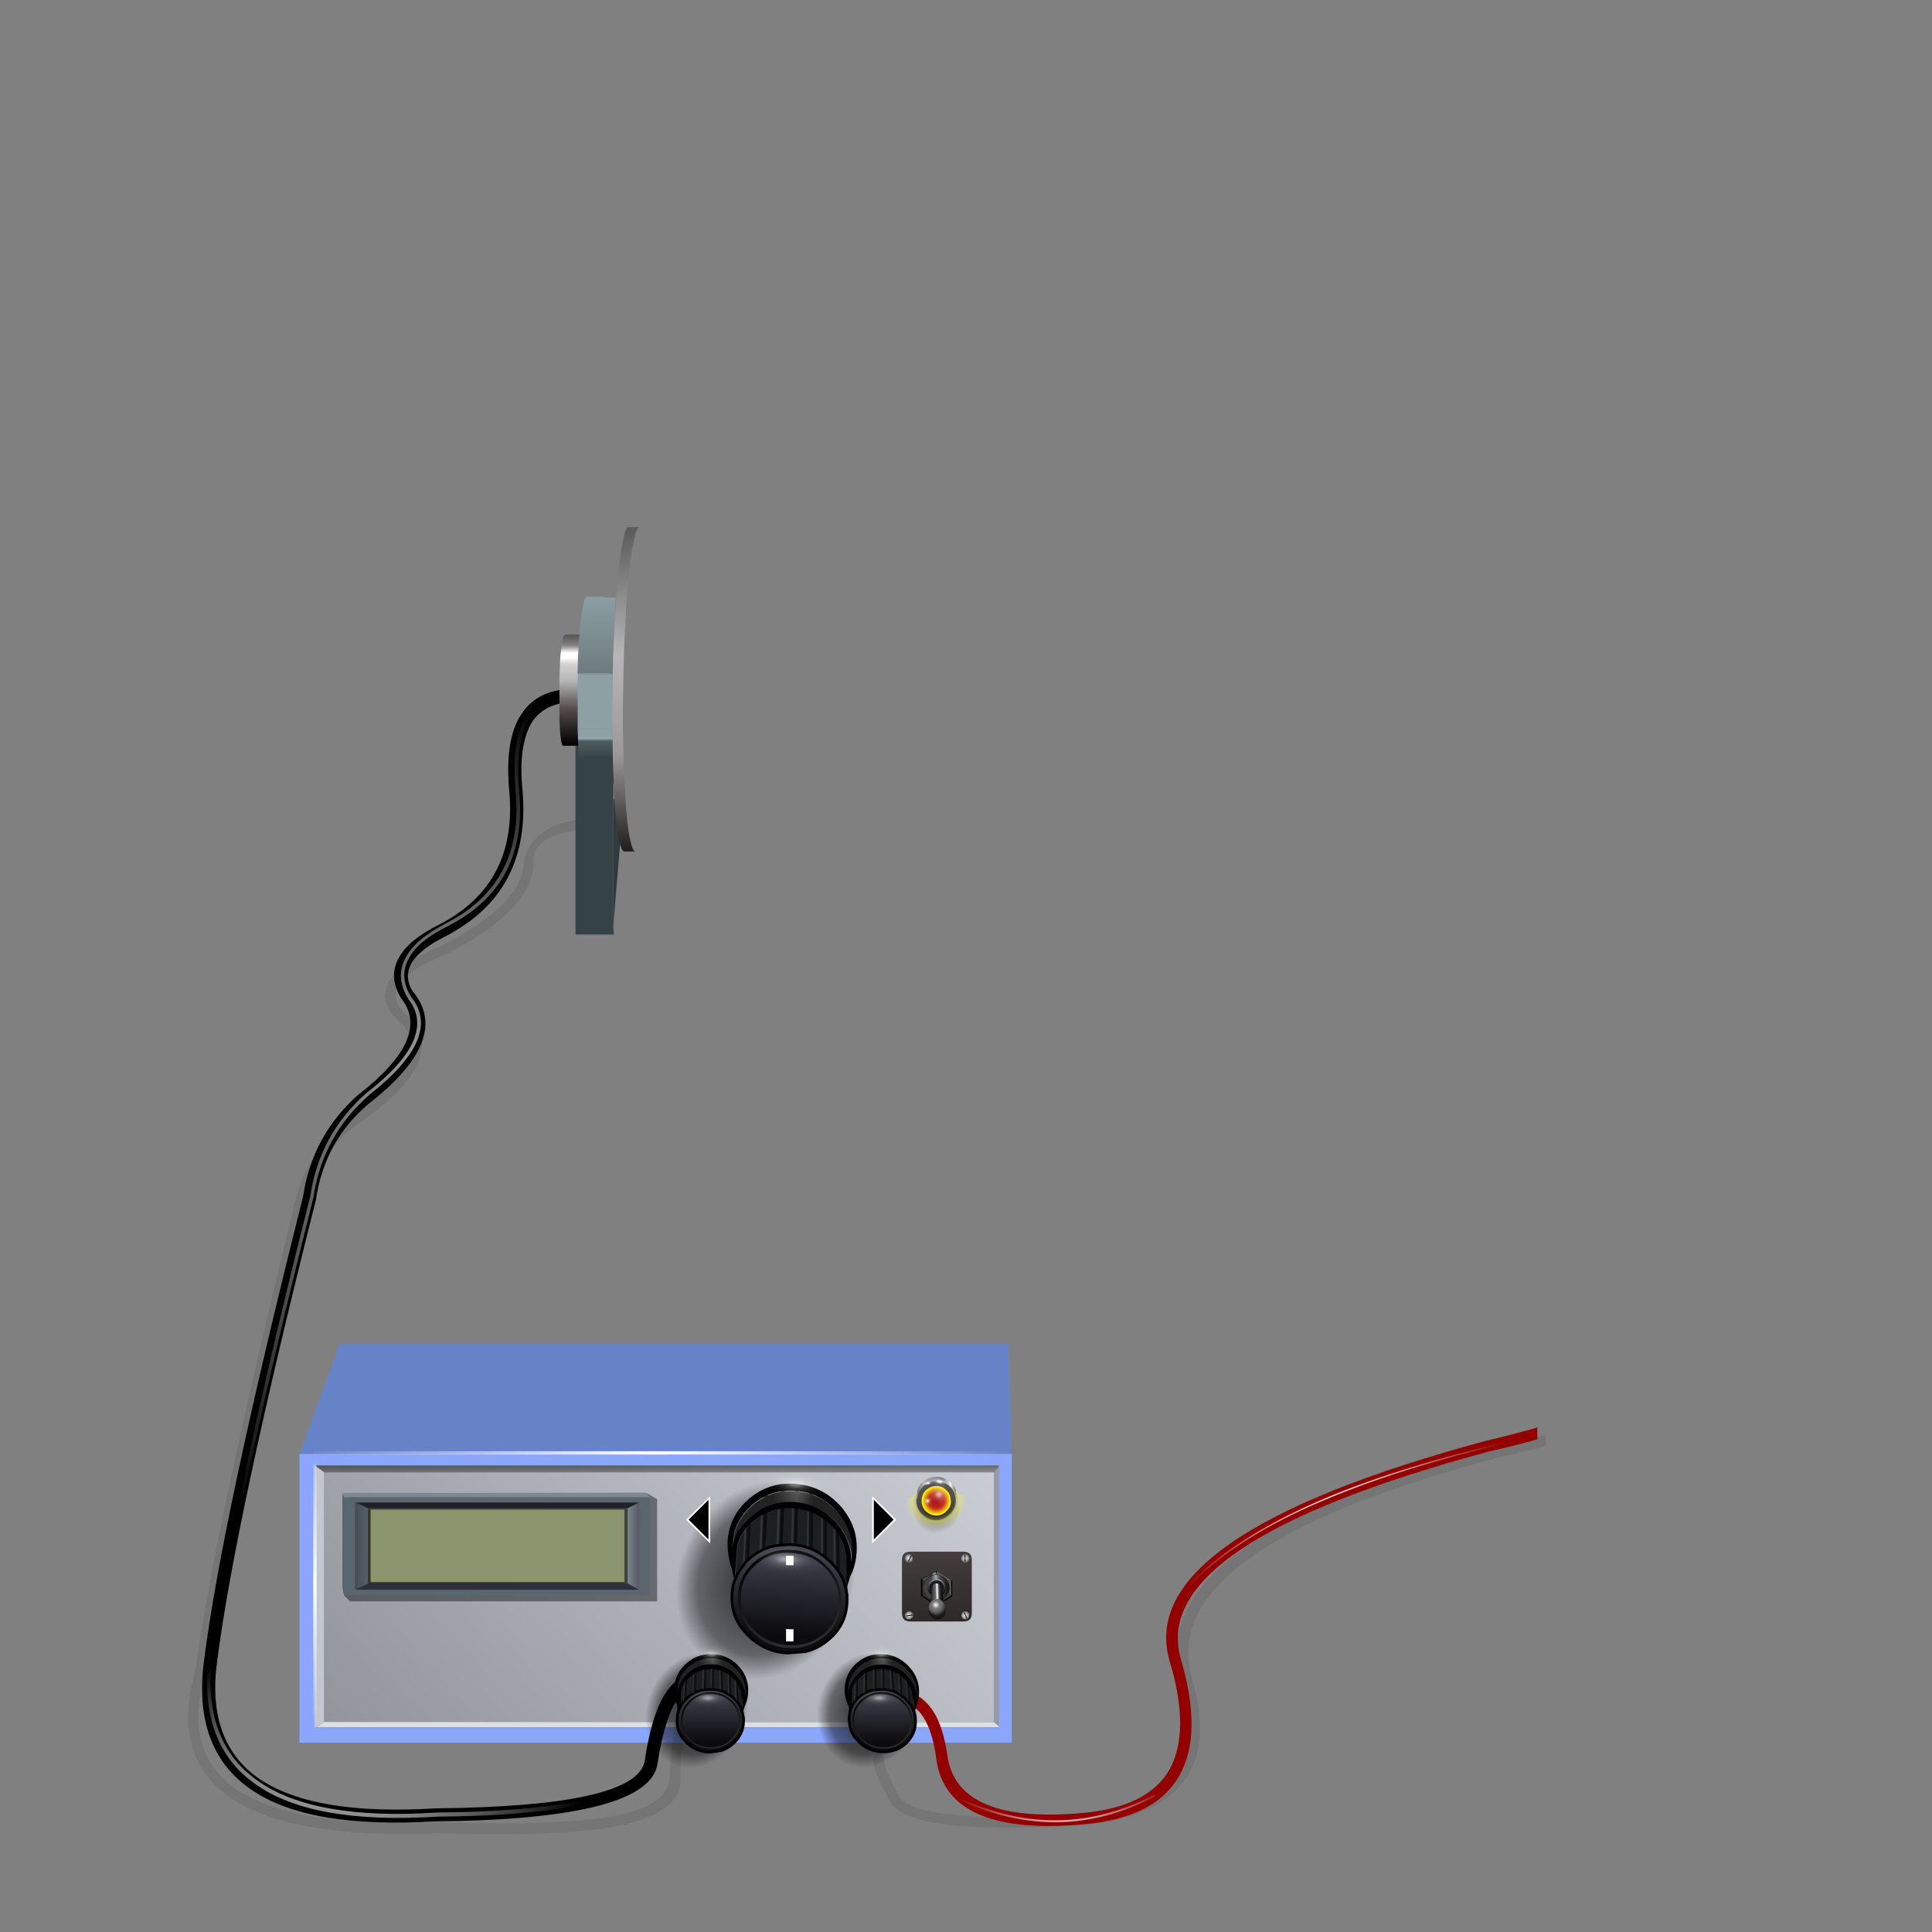 <?xml version="1.0" encoding="utf-8"?>
<!-- Generator: Adobe Illustrator 16.0.0, SVG Export Plug-In . SVG Version: 6.00 Build 0)  -->
<!DOCTYPE svg PUBLIC "-//W3C//DTD SVG 1.1//EN" "http://www.w3.org/Graphics/SVG/1.1/DTD/svg11.dtd">
<svg version="1.1" id="Layer_1" xmlns="http://www.w3.org/2000/svg" xmlns:xlink="http://www.w3.org/1999/xlink" x="0px" y="0px"
	 width="700px" height="700px" viewBox="0 0 700 700" enable-background="new 0 0 700 700" xml:space="preserve">
<rect x="0" y="0" width="700" height="700" fill="#808080" stroke="none"/>
<g>
	<linearGradient id="SVGID_1_" gradientUnits="userSpaceOnUse" x1="214.275" y1="214.25" x2="214.275" y2="245.75">
		<stop  offset="0" style="stop-color:#8DA0A4"/>
		<stop  offset="1" style="stop-color:#6C797B"/>
	</linearGradient>
	<path fill-rule="evenodd" clip-rule="evenodd" fill="url(#SVGID_1_)" d="M219,243.7h-9.5c0-0.6,0-1.2,0.1-1.8
		c0.1-4.6,0.4-8.6,0.6-12v-0.3c0.2-3.1,0.5-5.7,0.8-7.9l0.1-0.5c0.2-1.5,0.4-2.7,0.8-3.5c0.2-0.8,0.4-1.2,0.5-1.4l0.2-0.1h6.3V243.7
		z"/>
	<linearGradient id="SVGID_2_" gradientUnits="userSpaceOnUse" x1="206.525" y1="230.288" x2="206.525" y2="269.513">
		<stop  offset="0" style="stop-color:#5B5A5A"/>
		<stop  offset="8.235294e-002" style="stop-color:#828282"/>
		<stop  offset="0.153" style="stop-color:#FFFFFF"/>
		<stop  offset="0.196" style="stop-color:#FFFFFF"/>
		<stop  offset="0.259" style="stop-color:#D1D1D1"/>
		<stop  offset="0.408" style="stop-color:#B6B6B6"/>
		<stop  offset="0.667" style="stop-color:#544D4D"/>
		<stop  offset="1" style="stop-color:#000000"/>
	</linearGradient>
	<path fill-rule="evenodd" clip-rule="evenodd" fill="url(#SVGID_2_)" d="M209.4,248.8l0.1,15.4l0.3,5.9h-5.5
		c-0.1,0-0.2-0.2-0.4-0.6c-0.4-1.4-0.7-4.4-0.9-9.1l-0.1-1.9c-0.1-1.8-0.1-3.5-0.1-5.3l0.3-8c0.1-2.8,0.2-5.2,0.4-7.3
		c0.1-1.9,0.3-3.4,0.5-4.7l0.4-2.5l0.4-0.8h5.6c-0.3,3.4-0.5,7.4-0.6,12c-0.1,0.6-0.1,1.2-0.1,1.8
		C209.5,245.4,209.4,247,209.4,248.8z"/>
	<linearGradient id="SVGID_3_" gradientUnits="userSpaceOnUse" x1="214.2" y1="243.612" x2="214.2" y2="248.687">
		<stop  offset="0" style="stop-color:#717F81"/>
		<stop  offset="0.137" style="stop-color:#94A5A8"/>
		<stop  offset="0.294" style="stop-color:#8DA0A4"/>
		<stop  offset="1" style="stop-color:#8DA0A4"/>
	</linearGradient>
	<path fill-rule="evenodd" clip-rule="evenodd" fill="url(#SVGID_3_)" d="M219,248.8h-9.6c0-1.7,0.1-3.4,0.1-5h9.5V248.8z"/>
	<linearGradient id="SVGID_4_" gradientUnits="userSpaceOnUse" x1="214.25" y1="266.413" x2="214.25" y2="274.388">
		<stop  offset="0" style="stop-color:#8DA0A4"/>
		<stop  offset="0.102" style="stop-color:#96A7AA"/>
		<stop  offset="0.228" style="stop-color:#4E5D60"/>
		<stop  offset="1" style="stop-color:#354346"/>
	</linearGradient>
	<path fill-rule="evenodd" clip-rule="evenodd" fill="url(#SVGID_4_)" d="M209.5,264.1h9.5v19.4h-7c-0.3,0-0.6-0.4-0.8-1.1
		c-0.6-1.9-1.1-6-1.4-12.4L209.5,264.1z"/>
	<polygon fill-rule="evenodd" clip-rule="evenodd" fill="#8DA0A4" points="219,264.1 209.5,264.1 209.4,248.8 219,248.8 	"/>
</g>
<g>
	<g>
		<g>
			<g>
				
					<linearGradient id="SVGID_5_" gradientUnits="userSpaceOnUse" x1="1.204" y1="24.16" x2="-253.597" y2="252.184" gradientTransform="matrix(0.821 0 0 0.821 350.599 455.25)">
					<stop  offset="0" style="stop-color:#D1D4DB"/>
					<stop  offset="1" style="stop-color:#90939A"/>
				</linearGradient>
				<polygon fill-rule="evenodd" clip-rule="evenodd" fill="url(#SVGID_5_)" points="360.2,624 117.4,623.9 117.4,533.4 114.2,531 
					362,531 360.2,533.5 				"/>
				<polygon fill-rule="evenodd" clip-rule="evenodd" fill="#969BA9" points="362,531 362,625.6 360.2,624 360.2,533.5 				"/>
				<polygon fill-rule="evenodd" clip-rule="evenodd" fill="#6683C7" points="366.5,526.8 108.5,526.8 123.1,486.8 365.4,486.8 				
					"/>
				<polygon fill-rule="evenodd" clip-rule="evenodd" fill="#DCDFE5" points="114.7,625.8 117.4,623.9 360.2,624 362,625.6 
					362,625.8 				"/>
				<path fill-rule="evenodd" clip-rule="evenodd" fill="#8BA6FD" d="M362,625.6V531H114.2H114v94.9h0.7H362V625.6z M108.5,526.8
					h258.1v104.6H108.5V526.8z"/>
				<polygon fill-rule="evenodd" clip-rule="evenodd" fill="#C2C7D0" points="117.4,623.9 114.7,625.8 114,625.8 114,531 114.2,531 
					117.4,533.4 				"/>
			</g>
		</g>
		<g>
			
				<linearGradient id="SVGID_6_" gradientUnits="userSpaceOnUse" x1="-137.025" y1="83.487" x2="-137.025" y2="100.912" gradientTransform="matrix(0.821 0 0 0.821 350.599 455.25)">
				<stop  offset="0" style="stop-color:#000000"/>
				<stop  offset="1" style="stop-color:#000000;stop-opacity:0"/>
			</linearGradient>
			<polygon fill-rule="evenodd" clip-rule="evenodd" fill="url(#SVGID_6_)" points="360.2,533.5 117.4,533.5 117.4,533.4 114.2,531 
				362,531 			"/>
		</g>
	</g>
	<g>
		<g>
			<g>
				
					<linearGradient id="SVGID_7_" gradientUnits="userSpaceOnUse" x1="-13.188" y1="161.262" x2="-14.013" y2="129.911" gradientTransform="matrix(0.821 0 0 0.821 350.599 455.25)">
					<stop  offset="0" style="stop-color:#2D2929"/>
					<stop  offset="1" style="stop-color:#433E3D"/>
				</linearGradient>
				<path fill-rule="evenodd" clip-rule="evenodd" fill="url(#SVGID_7_)" d="M352.1,565.2v19.3c0,2-1,3-3,3h-19.3c-2,0-3-1-3-3
					v-19.3c0-2,1-3,3-3H349C351.1,562.2,352.1,563.2,352.1,565.2z"/>
			</g>
			<g>
				<path fill-rule="evenodd" clip-rule="evenodd" fill-opacity="0.49" d="M342.6,583.9c0,0.8-0.3,1.6-0.9,2.1
					c-0.6,0.6-1.3,0.9-2.1,0.9c-0.8,0-1.5-0.3-2.1-0.9c-0.6-0.6-0.9-1.3-0.9-2.1l0.2-0.9c0.1-0.4,0.4-0.8,0.7-1.2
					c0.6-0.6,1.3-0.9,2.1-0.9c0.8,0,1.6,0.3,2.1,0.9l0.8,1.3L342.6,583.9z M340.5,581.6L340.5,581.6l0.9,1.1
					c0.2,0.4,0.3,0.4,0.3,0.1C341.6,582.3,341.2,582,340.5,581.6z M338.8,581.5l-0.6,0.3c0.2,0.4,0.4,0.4,0.8,0.2v0
					C339.1,581.7,339.1,581.5,338.8,581.5z"/>
			</g>
			<g>
				<path fill-rule="evenodd" clip-rule="evenodd" d="M345,572.6v5.8l-5.7,3.5l-5.6-3.7v-6c1.6-0.8,3.2-1.7,4.8-2.5l0.8-0.5l0.1,0
					l5.3,3.3L345,572.6z"/>
			</g>
			<g>
				<g>
					
						<linearGradient id="SVGID_8_" gradientUnits="userSpaceOnUse" x1="-17.614" y1="141.487" x2="-13.664" y2="140.562" gradientTransform="matrix(0.821 0 0 0.821 350.599 455.25)">
						<stop  offset="0" style="stop-color:#4E4F4A"/>
						<stop  offset="0.506" style="stop-color:#424242"/>
						<stop  offset="0.769" style="stop-color:#A2A7A0"/>
						<stop  offset="1" style="stop-color:#60605E"/>
						<stop  offset="1" style="stop-color:#000000"/>
						<stop  offset="1" style="stop-color:#111111"/>
					</linearGradient>
					<path fill-rule="evenodd" clip-rule="evenodd" fill="url(#SVGID_8_)" d="M339.5,570.5H339c-1.2,0.1-2.2,0.5-3,1.4
						c-0.4,0.3-0.7,0.7-0.9,1.1l-0.9-0.7v-0.2l5.2-2.8l0.1-0.1V570.5z"/>
					<path fill-rule="evenodd" clip-rule="evenodd" fill="#60605E" d="M339.5,569.3l5,3.1l-1.1,0.5l-0.8-1c-0.9-0.9-1.9-1.3-3.2-1.4
						V569.3z"/>
					
						<linearGradient id="SVGID_9_" gradientUnits="userSpaceOnUse" x1="-18.4" y1="146.125" x2="-6.9" y2="146.125" gradientTransform="matrix(0.821 0 0 0.821 350.599 455.25)">
						<stop  offset="0.192" style="stop-color:#424242"/>
						<stop  offset="0.384" style="stop-color:#A3A5A5"/>
						<stop  offset="0.51" style="stop-color:#4D4C49"/>
						<stop  offset="1" style="stop-color:#000000"/>
						<stop  offset="1" style="stop-color:#000000"/>
						<stop  offset="1" style="stop-color:#111111"/>
					</linearGradient>
					<path fill-rule="evenodd" clip-rule="evenodd" fill="url(#SVGID_9_)" d="M339.3,580c-1.3,0-2.4-0.5-3.3-1.4
						c-0.4-0.4-0.7-0.8-0.9-1.2c-0.3-0.7-0.5-1.4-0.5-2.1c0-0.8,0.2-1.5,0.5-2.2c0.2-0.4,0.5-0.8,0.9-1.1c0.8-0.8,1.8-1.3,3-1.4h0.5
						c1.2,0,2.3,0.5,3.2,1.4l0.8,1c0.4,0.7,0.6,1.5,0.6,2.3c0,0.8-0.2,1.6-0.5,2.3l-0.6,0.9l-0.2,0.2l0,0.1
						C341.7,579.5,340.6,580,339.3,580z M337.1,573c-0.7,0.6-1,1.3-1,2.2s0.3,1.6,1,2.3c0.6,0.7,1.4,1,2.3,1c0.9,0,1.6-0.3,2.2-0.9
						v0l0.2-0.2c0.5-0.6,0.8-1.3,0.8-2.1c0-0.9-0.3-1.6-0.9-2.2c-0.6-0.6-1.3-0.9-2.2-0.9C338.4,572.1,337.7,572.4,337.1,573z"/>
					<path fill-rule="evenodd" clip-rule="evenodd" fill="#333533" d="M334.2,577.9v-5.5l0.9,0.7c-0.4,0.7-0.5,1.4-0.5,2.2
						c0,0.8,0.2,1.5,0.5,2.1L334.2,577.9z"/>
					
						<linearGradient id="SVGID_10_" gradientUnits="userSpaceOnUse" x1="-13.587" y1="142.223" x2="-13.912" y2="149.973" gradientTransform="matrix(0.821 0 0 0.821 350.599 455.25)">
						<stop  offset="0" style="stop-color:#A3A5A5"/>
						<stop  offset="0.392" style="stop-color:#424242"/>
						<stop  offset="1" style="stop-color:#000000"/>
						<stop  offset="1" style="stop-color:#000000"/>
						<stop  offset="1" style="stop-color:#111111"/>
					</linearGradient>
					<path fill-rule="evenodd" clip-rule="evenodd" fill="url(#SVGID_10_)" d="M337.1,573c0.6-0.6,1.4-0.9,2.3-0.9
						c0.9,0,1.6,0.3,2.2,0.9c0.6,0.6,0.9,1.3,0.9,2.2c0,0.8-0.3,1.5-0.8,2.1l-0.2,0.2v0c-0.6,0.6-1.3,0.9-2.2,0.9
						c-0.9,0-1.7-0.3-2.3-1c-0.7-0.6-1-1.4-1-2.3S336.4,573.6,337.1,573z M336.8,575.2c0,0.7,0.2,1.3,0.7,1.8
						c0.5,0.5,1.1,0.8,1.8,0.8c0.7,0,1.3-0.3,1.7-0.8h0.1l0.1-0.1c0.4-0.5,0.7-1.1,0.7-1.7c0-0.7-0.2-1.3-0.7-1.8
						c-0.5-0.5-1.1-0.7-1.8-0.7c-0.7,0-1.4,0.2-1.8,0.7C337,573.9,336.8,574.5,336.8,575.2z"/>
					<path fill-rule="evenodd" clip-rule="evenodd" fill="#191A1F" d="M336.8,575.2c0-0.7,0.2-1.3,0.7-1.8c0.5-0.5,1.1-0.7,1.8-0.7
						c0.7,0,1.3,0.2,1.8,0.7c0.5,0.5,0.7,1.1,0.7,1.8c0,0.7-0.2,1.2-0.7,1.7l-0.1,0.1h-0.1c-0.5,0.5-1,0.8-1.7,0.8
						c-0.7,0-1.4-0.3-1.8-0.8C337,576.5,336.8,575.9,336.8,575.2z"/>
					<path fill-rule="evenodd" clip-rule="evenodd" fill="#555555" d="M344.7,578l-1.2-0.5c0.4-0.7,0.5-1.4,0.5-2.3
						c0-0.9-0.2-1.7-0.6-2.3l1.1-0.5l0.1,0.1L344.7,578z"/>
					<path fill-rule="evenodd" clip-rule="evenodd" fill="#454345" d="M344.7,578L344.7,578l-5.3,3.4V580c1.3,0,2.4-0.4,3.3-1.3
						l0-0.1l0.2-0.2l0.6-0.9L344.7,578z"/>
					<path fill-rule="evenodd" clip-rule="evenodd" fill="#373536" d="M339.3,581.4l-5.2-3.5v0l0.9-0.5c0.2,0.4,0.5,0.8,0.9,1.2
						c0.9,0.9,2,1.4,3.3,1.4V581.4z"/>
				</g>
			</g>
		</g>
		<g>
			<g>
				
					<linearGradient id="SVGID_11_" gradientUnits="userSpaceOnUse" x1="-16.725" y1="149.145" x2="-11.074" y2="148.977" gradientTransform="matrix(0.821 0 0 0.821 350.599 455.25)">
					<stop  offset="0" style="stop-color:#121212"/>
					<stop  offset="0.463" style="stop-color:#6F6F6F"/>
					<stop  offset="0.584" style="stop-color:#FFFFFF"/>
					<stop  offset="0.726" style="stop-color:#484848"/>
					<stop  offset="1" style="stop-color:#000000"/>
					<stop  offset="1" style="stop-color:#111111"/>
					<stop  offset="1" style="stop-color:#1E1E1E"/>
				</linearGradient>
				<path fill-rule="evenodd" clip-rule="evenodd" fill="url(#SVGID_11_)" d="M342.5,581.6c-0.2-0.5-0.4-0.9-0.8-1.3
					c-0.6-0.6-1.3-0.9-2.1-0.9c-0.8,0-1.5,0.3-2.1,0.9c-0.3,0.3-0.6,0.7-0.7,1.2l1.1-6.9l0.3-0.5c0.3-0.3,0.7-0.4,1.1-0.4
					c0.3,0,0.6,0.1,0.9,0.2l0.1,0.1l0.3,0.4l0.1,0.1L342.5,581.6z"/>
				
					<radialGradient id="SVGID_12_" cx="-14.05" cy="153.75" r="4.075" gradientTransform="matrix(0.821 0 0 0.821 350.599 455.25)" gradientUnits="userSpaceOnUse">
					<stop  offset="0" style="stop-color:#FFFFFF"/>
					<stop  offset="0.427" style="stop-color:#737373"/>
					<stop  offset="0.627" style="stop-color:#6F6F6F"/>
					<stop  offset="1" style="stop-color:#404040"/>
					<stop  offset="1" style="stop-color:#2F2F2F"/>
					<stop  offset="1" style="stop-color:#2F2F2F"/>
				</radialGradient>
				<path fill-rule="evenodd" clip-rule="evenodd" fill="url(#SVGID_12_)" d="M336.7,581.5c0.1-0.5,0.4-0.9,0.7-1.2
					c0.6-0.6,1.3-0.9,2.1-0.9c0.8,0,1.6,0.3,2.1,0.9c0.4,0.4,0.6,0.8,0.8,1.3l0.1,0.8c0,0.8-0.3,1.6-0.9,2.1s-1.3,0.9-2.1,0.9
					c-0.8,0-1.5-0.3-2.1-0.9c-0.6-0.6-0.9-1.3-0.9-2.1L336.7,581.5z"/>
			</g>
		</g>
		<g>
			
				<radialGradient id="SVGID_13_" cx="5.8" cy="135.15" r="2.4" gradientTransform="matrix(0.821 0 0 0.821 344.95 453.599)" gradientUnits="userSpaceOnUse">
				<stop  offset="0" style="stop-color:#FFFFFF"/>
				<stop  offset="1" style="stop-color:#404040"/>
				<stop  offset="1" style="stop-color:#2F2F2F"/>
				<stop  offset="1" style="stop-color:#2F2F2F"/>
			</radialGradient>
			<path fill-rule="evenodd" clip-rule="evenodd" fill="url(#SVGID_13_)" d="M350.8,565.7c-0.3,0.3-0.7,0.5-1.1,0.5
				c-0.4,0-0.7-0.2-1-0.5c-0.3-0.3-0.5-0.7-0.5-1.1c0-0.4,0.2-0.7,0.5-1s0.6-0.5,1-0.5c0.4,0,0.8,0.2,1.1,0.5
				c0.3,0.3,0.5,0.7,0.5,1.1C351.2,565,351.1,565.4,350.8,565.7z"/>
			<rect x="349.5" y="563.4" fill-rule="evenodd" clip-rule="evenodd" width="0.3" height="2.4"/>
		</g>
		<g>
			
				<radialGradient id="SVGID_14_" cx="5.8" cy="135.15" r="2.4" gradientTransform="matrix(0.755 -0.324 0.324 0.755 301.55 485.151)" gradientUnits="userSpaceOnUse">
				<stop  offset="0" style="stop-color:#FFFFFF"/>
				<stop  offset="1" style="stop-color:#404040"/>
				<stop  offset="1" style="stop-color:#2F2F2F"/>
				<stop  offset="1" style="stop-color:#2F2F2F"/>
			</radialGradient>
			<path fill-rule="evenodd" clip-rule="evenodd" fill="url(#SVGID_14_)" d="M351.1,585.8c-0.2,0.4-0.4,0.7-0.8,0.8
				c-0.4,0.2-0.7,0.1-1.1,0s-0.7-0.4-0.8-0.8c-0.2-0.4-0.1-0.7,0-1.1s0.4-0.7,0.8-0.8c0.4-0.2,0.8-0.2,1.2,0
				c0.4,0.2,0.7,0.4,0.8,0.8C351.2,585.1,351.2,585.4,351.1,585.8z"/>
			
				<rect x="348.6" y="585.1" transform="matrix(-0.394 -0.919 0.919 -0.394 -50.192 1137.388)" fill-rule="evenodd" clip-rule="evenodd" width="2.4" height="0.3"/>
		</g>
		<g>
			
				<radialGradient id="SVGID_15_" cx="5.8" cy="135.15" r="2.4" gradientTransform="matrix(0.749 0.337 -0.337 0.749 370.55 461.401)" gradientUnits="userSpaceOnUse">
				<stop  offset="0" style="stop-color:#FFFFFF"/>
				<stop  offset="1" style="stop-color:#404040"/>
				<stop  offset="1" style="stop-color:#2F2F2F"/>
				<stop  offset="1" style="stop-color:#2F2F2F"/>
			</radialGradient>
			<path fill-rule="evenodd" clip-rule="evenodd" fill="url(#SVGID_15_)" d="M329.9,566c-0.4,0.2-0.8,0.1-1.2,0
				c-0.3-0.2-0.6-0.4-0.8-0.8c-0.2-0.4-0.1-0.8,0-1.2c0.2-0.3,0.4-0.6,0.8-0.8c0.4-0.2,0.8-0.1,1.1,0c0.4,0.2,0.6,0.5,0.8,0.9
				c0.2,0.4,0.1,0.8,0,1.2C330.5,565.6,330.3,565.8,329.9,566z"/>
			
				<rect x="328.2" y="564.4" transform="matrix(0.411 -0.912 0.912 0.411 -320.628 633.1)" fill-rule="evenodd" clip-rule="evenodd" width="2.4" height="0.3"/>
		</g>
		<g>
			
				<radialGradient id="SVGID_16_" cx="5.8" cy="135.15" r="2.4" gradientTransform="matrix(0.129 0.811 -0.811 0.129 438.2 563.15)" gradientUnits="userSpaceOnUse">
				<stop  offset="0" style="stop-color:#FFFFFF"/>
				<stop  offset="1" style="stop-color:#404040"/>
				<stop  offset="1" style="stop-color:#2F2F2F"/>
				<stop  offset="1" style="stop-color:#2F2F2F"/>
			</radialGradient>
			<path fill-rule="evenodd" clip-rule="evenodd" fill="url(#SVGID_16_)" d="M328.5,586.5c-0.3-0.3-0.5-0.6-0.6-1
				c-0.1-0.4,0-0.7,0.3-1.1c0.3-0.3,0.6-0.5,1-0.6c0.4-0.1,0.7,0,1.1,0.3c0.3,0.3,0.5,0.6,0.6,0.9c0.1,0.4,0,0.8-0.3,1.1
				c-0.3,0.3-0.6,0.5-1,0.6C329.2,586.8,328.8,586.7,328.5,586.5z"/>
			
				<rect x="328.1" y="585" transform="matrix(0.988 -0.157 0.157 0.988 -87.706 58.895)" fill-rule="evenodd" clip-rule="evenodd" width="2.4" height="0.3"/>
		</g>
	</g>
	<g>
		<g>
			<g>
				<polygon fill-rule="evenodd" clip-rule="evenodd" fill-opacity="0.412" points="238.1,543.2 238.1,580.2 126.8,580.2 
					124.6,578 126.8,541 234.2,540.9 				"/>
			</g>
			<g>
				<g>
					<polygon fill-rule="evenodd" clip-rule="evenodd" fill="#7E8892" points="235.5,542.5 124.7,542.5 124.1,541 124,540.9 
						234.2,540.9 					"/>
					<polygon fill-rule="evenodd" clip-rule="evenodd" fill="#1E212A" points="227.4,546.5 133.3,546.5 128.7,544.4 231.7,544.4 
											"/>
					
						<linearGradient id="SVGID_17_" gradientUnits="userSpaceOnUse" x1="-149.987" y1="127.825" x2="-144.712" y2="127.825" gradientTransform="matrix(0.821 0 0 0.821 350.599 455.25)">
						<stop  offset="0" style="stop-color:#7B838E"/>
						<stop  offset="1" style="stop-color:#535860"/>
						<stop  offset="1" style="stop-color:#1A1A1A"/>
						<stop  offset="1" style="stop-color:#7B838C"/>
					</linearGradient>
					<polygon fill-rule="evenodd" clip-rule="evenodd" fill="url(#SVGID_17_)" points="231.7,544.4 231.7,576.1 227.4,573.7 
						227.4,546.5 					"/>
					<polygon fill-rule="evenodd" clip-rule="evenodd" fill="#3F4335" points="133.3,546.6 133.3,546.5 227.4,546.5 227.4,573.7 
						226.3,573.7 226.3,573.2 226.3,547 134.3,547 					"/>
					<polygon fill-rule="evenodd" clip-rule="evenodd" fill="#323627" points="226.3,573.7 133.3,573.7 133.3,546.6 134.3,547 
						134.3,573.2 226.3,573.2 					"/>
					<polygon fill-rule="evenodd" clip-rule="evenodd" fill="#2B303C" points="133.3,573.7 226.3,573.7 227.4,573.7 231.7,576.1 
						128.6,576.1 128.6,576 					"/>
					<path fill-rule="evenodd" clip-rule="evenodd" fill="#5B656E" d="M124.7,542.5h110.8V578H124.6v-35.4H124.7z M128.7,544.4
						L128.7,544.4l0,31.6v0h103.1v-31.7H128.7z M234.2,576.1h-0.3l0.3,0.2V576.1z"/>
					
						<linearGradient id="SVGID_18_" gradientUnits="userSpaceOnUse" x1="-151.225" y1="147.2" x2="-136.075" y2="147.2" gradientTransform="matrix(0.821 0 0 0.821 350.599 455.25)">
						<stop  offset="0" style="stop-color:#7B838E"/>
						<stop  offset="1" style="stop-color:#535860"/>
						<stop  offset="1" style="stop-color:#1A1A1A"/>
						<stop  offset="1" style="stop-color:#7B838C"/>
					</linearGradient>
					<polygon fill-rule="evenodd" clip-rule="evenodd" fill="url(#SVGID_18_)" points="234.2,576.1 234.2,576.2 233.8,576.1 					
						"/>
					<rect x="134.3" y="547" fill-rule="evenodd" clip-rule="evenodd" fill="#8A956E" width="91.9" height="26.2"/>
					<polygon fill-rule="evenodd" clip-rule="evenodd" fill="#545C65" points="124.1,541 124.7,542.5 124.6,542.5 124.6,578 
						124.1,575.1 					"/>
					
						<linearGradient id="SVGID_19_" gradientUnits="userSpaceOnUse" x1="-275.237" y1="127.8" x2="-263.362" y2="127.8" gradientTransform="matrix(0.821 0 0 0.821 350.599 455.25)">
						<stop  offset="0" style="stop-color:#363D41"/>
						<stop  offset="1" style="stop-color:#59646A"/>
						<stop  offset="1" style="stop-color:#393939"/>
						<stop  offset="1" style="stop-color:#1A1A1A"/>
					</linearGradient>
					<polygon fill-rule="evenodd" clip-rule="evenodd" fill="url(#SVGID_19_)" points="133.3,546.6 133.3,573.7 128.6,576 
						128.6,544.4 128.7,544.4 133.3,546.5 					"/>
				</g>
			</g>
			<g>
				<g>
					<line fill-rule="evenodd" clip-rule="evenodd" fill="none" x1="231.7" y1="544.3" x2="231.7" y2="574.2"/>
					<line fill-rule="evenodd" clip-rule="evenodd" fill="none" x1="128.6" y1="545.3" x2="128.6" y2="575.1"/>
				</g>
			</g>
			<g>
				<line fill-rule="evenodd" clip-rule="evenodd" fill="none" x1="124.5" y1="542.4" x2="235.4" y2="542.4"/>
			</g>
			<g>
				<line fill-rule="evenodd" clip-rule="evenodd" fill="none" x1="128.9" y1="576.1" x2="231.4" y2="576.1"/>
			</g>
		</g>
	</g>
	<g>
		<g>
			<g>
				
					<radialGradient id="SVGID_20_" cx="-67.858" cy="147.414" r="39.946" gradientTransform="matrix(0.82 4.445675e-002 -0.134 0.917 352.773 440.335)" gradientUnits="userSpaceOnUse">
					<stop  offset="0" style="stop-color:#000000;stop-opacity:0.8"/>
					<stop  offset="0.741" style="stop-color:#000000;stop-opacity:0.443"/>
					<stop  offset="0.98" style="stop-color:#000000;stop-opacity:0"/>
				</radialGradient>
				<path fill-rule="evenodd" clip-rule="evenodd" fill="url(#SVGID_20_)" d="M289.1,529.5c8.5,1.4,15.4,5.7,20.8,12.9
					c3.1,4.2,5.2,8.8,6.4,13.7c1.1,5,1.2,10.2,0.5,15.8c-1.6,11.1-6.7,20.5-15.3,28c-7.3,6.7-15.4,10.2-24.1,10.6l-3.9,0.1
					c-10.3-0.5-18.5-5.1-24.7-13.5c-6.1-8.3-8.3-18.1-6.7-29.2l0.8-4.1c2.1-9.4,6.9-17.5,14.3-24.2c8.4-7.5,17.8-11,28.2-10.4
					L289.1,529.5z"/>
			</g>
			<g>
				<g>
					<path fill-rule="evenodd" clip-rule="evenodd" fill="#1C1F20" d="M305.4,577.6l-0.3-0.6c-0.9-1.9-2.2-3.7-3.9-5.4
						c-1.3-1.3-2.9-2.5-4.6-3.6c-2.8-1.8-6.2-2.7-9.9-2.9l-4.7,0.2c-3.8,0.5-7.2,2.1-10.2,4.7l-2.3,2.3c-0.8,1-1.5,1.9-2,3
						c-0.4,0.7-0.8,1.5-1,2.2l-0.5,1.5c-0.3,1-0.5,2-0.6,3l2-22.6l0.3-0.8c1-2.8,2.8-5.3,5.3-7.4c4-3.5,8.8-5.1,14.4-4.8
						c5.5,0.3,10.2,2.4,14,6.3c3.4,3.6,5.3,7.6,5.5,12.2l0.2,18.4l-0.5-2.6L305.4,577.6z"/>
					<path fill-rule="evenodd" clip-rule="evenodd" d="M305.4,577.6c-1,1.6-2.3,3-3.7,4.4c-4.4,4-9.5,5.8-15.5,5.5
						c-6-0.3-11.1-2.7-15.2-7.1c-1.4-1.6-2.6-3.3-3.5-5c0.5-1,1.2-2,2-3l2.3-2.3c3-2.6,6.4-4.2,10.2-4.7l4.7-0.2
						c3.8,0.2,7.1,1.2,9.9,2.9c1.8,1,3.3,2.2,4.6,3.6c1.7,1.8,3,3.6,3.9,5.4L305.4,577.6z"/>
				</g>
			</g>
			<g>
				<path fill-rule="evenodd" clip-rule="evenodd" fill="#FFFFFF" fill-opacity="8.627451e-002" d="M287.1,538.7l1.4,0.2l-0.5,22.3
					l-1.4-0.2L287.1,538.7z M292.5,540.4l1.3,0.8l-0.1,22.5l-1.4-1L292.5,540.4z M297.5,544.3l1.4,1.6v22.8l-1.4-1.6V544.3z
					 M301.9,552.9c0-0.3,0.1-0.6,0.2-0.8l0.3-0.3l0.8,1.8l0.4,23.7l-1.5-3.1L301.9,552.9z M282,539.3l1.4-0.4l-0.9,22.4l-1.3,0.2
					L282,539.3z M275.9,542.9c0.5-0.5,1-0.9,1.4-1.2l-1,22.4l-1.4,1.2L275.9,542.9z M269.8,551.7l1.6-3l-1.1,22.6l-0.5,0.5l-1,2.2
					L269.8,551.7z"/>
			</g>
			<g>
				<path fill-rule="evenodd" clip-rule="evenodd" fill-opacity="0.62" d="M287.9,538.9l1.4,0.2l-0.6,22.3l-1.3-0.3L287.9,538.9z
					 M293.2,540.7l1.4,0.9l-0.2,22.4l-1.4-0.9L293.2,540.7z M298.2,545.3l1.4,1.7l0,22.9l-1.4-1.9V545.3z M302.7,552.5l1.4,3.4
					l0.3,23.6l-1.4-3.6l-0.3-23L302.7,552.5z M283.5,561.1l-1.4,0.2L283,539l1.4-0.3L283.5,561.1z M270.7,549.9l1.5-2.5l-1.1,22.4
					l-1.3,2.1l-0.2,0.5L270.7,549.9z M276.8,542.1l1.4-1.1l-1,22.4l-1.4,1.1L276.8,542.1z"/>
			</g>
			<g>
				<g>
					
						<linearGradient id="SVGID_21_" gradientUnits="userSpaceOnUse" x1="-99.858" y1="122.614" x2="-46.906" y2="122.614" gradientTransform="matrix(0.82 4.417896e-002 -2.502393e-002 0.821 350.6 455.25)">
						<stop  offset="0" style="stop-color:#222222"/>
						<stop  offset="0.329" style="stop-color:#222222"/>
						<stop  offset="0.525" style="stop-color:#4D4D4D"/>
						<stop  offset="0.663" style="stop-color:#222222"/>
						<stop  offset="1" style="stop-color:#222222"/>
					</linearGradient>
					<path fill-rule="evenodd" clip-rule="evenodd" fill="url(#SVGID_21_)" d="M271.9,549.7c-1.8,1.6-3.2,3.3-4.3,5.3
						c-1.1,2-1.8,4.1-2.2,6.4l0.9-6.4c0.4-1.2,0.9-2.4,1.5-3.5c1.1-2.1,2.6-4,4.5-5.7c4.4-4,9.5-5.9,15.6-5.5c6,0.3,11,2.7,15.1,7.1
						c1.7,1.8,3,3.8,4,5.9c1.4,3,2.1,6.3,2,9.9l-0.3,3.2c0-3-0.5-5.8-1.6-8.4c-1-2.3-2.4-4.5-4.3-6.5c-4.1-4.4-9.2-6.8-15.2-7.1
						C281.4,543.9,276.3,545.7,271.9,549.7z"/>
					<path fill-rule="evenodd" clip-rule="evenodd" d="M271.9,549.7c4.3-4,9.5-5.8,15.5-5.5c6,0.3,11,2.7,15.2,7.1
						c1.9,2,3.3,4.2,4.3,6.5c1.1,2.6,1.6,5.4,1.6,8.4l0.3-3.2c0.1-3.6-0.5-6.8-2-9.9c-1-2.1-2.3-4-4-5.9c-4.1-4.4-9.1-6.8-15.1-7.1
						c-6-0.3-11.2,1.5-15.6,5.5c-1.9,1.7-3.4,3.6-4.5,5.7c-0.6,1.1-1.1,2.3-1.5,3.5l-0.9,6.4c0.4-2.3,1.1-4.4,2.2-6.4
						C268.7,553,270.1,551.3,271.9,549.7z M263.6,559.1c0.2-6.2,2.7-11.5,7.4-15.7c4.7-4.2,10.3-6.2,16.8-5.8
						c6.4,0.4,11.8,2.9,16.3,7.6c1.1,1.1,2,2.4,2.8,3.6c2.5,3.9,3.7,8.1,3.5,12.9c-0.1,3.5-0.9,6.7-2.4,9.5
						c-0.3,1.2-0.7,2.4-1.1,3.6l-0.1,0.2l-0.1-10c-0.2-4.6-2-8.7-5.5-12.2c-3.8-3.9-8.5-6-14-6.3c-5.6-0.3-10.3,1.3-14.4,4.8
						c-2.5,2.1-4.3,4.6-5.3,7.4l-0.3,0.8l-1.1,12.9c-0.4-1.3-0.7-2.6-0.9-3.9C264.1,565.5,263.6,562.4,263.6,559.1z"/>
				</g>
			</g>
			<g>
				
					<radialGradient id="SVGID_22_" cx="-73.01" cy="104.211" r="18.039" gradientTransform="matrix(0.82 4.438651e-002 -9.673982e-003 0.326 349.065 506.896)" gradientUnits="userSpaceOnUse">
					<stop  offset="0" style="stop-color:#FFFFFF"/>
					<stop  offset="0" style="stop-color:#FFFFFF;stop-opacity:0.498"/>
					<stop  offset="8.627451e-002" style="stop-color:#FFFFFF;stop-opacity:0.498"/>
					<stop  offset="0.302" style="stop-color:#FFFFFF;stop-opacity:0.2"/>
					<stop  offset="0.49" style="stop-color:#FFFFFF;stop-opacity:8.627451e-002"/>
					<stop  offset="0.678" style="stop-color:#FFFFFF;stop-opacity:2.745098e-002"/>
					<stop  offset="1" style="stop-color:#FFFFFF;stop-opacity:0"/>
				</radialGradient>
				<path fill-rule="evenodd" clip-rule="evenodd" fill="url(#SVGID_22_)" d="M298.6,534.2c2.9,1.2,4.3,2.6,4.3,4.2
					c-0.1,1.6-1.6,2.9-4.5,3.8c-3,1-6.4,1.4-10.4,1.2c-4-0.2-7.4-1-10.3-2.3c-2.7-1.2-4-2.6-3.9-4.2c0.1-1.6,1.4-2.9,4.1-3.8
					c3-1,6.5-1.4,10.4-1.2C292.3,532.1,295.7,532.9,298.6,534.2z"/>
			</g>
			<g>
				<g>
					
						<linearGradient id="SVGID_23_" gradientUnits="userSpaceOnUse" x1="125.621" y1="74.025" x2="170.968" y2="74.025" gradientTransform="matrix(-2.535355e-002 0.821 -0.82 -4.431528e-002 350.599 455.25)">
						<stop  offset="0" style="stop-color:#4E4D5E"/>
						<stop  offset="1" style="stop-color:#0C0C0E"/>
					</linearGradient>
					<path fill-rule="evenodd" clip-rule="evenodd" fill="url(#SVGID_23_)" d="M270,566.1l1.6-1.5c3.1-2.6,6.5-4.2,10.3-4.7l4.7-0.3
						c3.8,0.2,7,1.2,9.9,2.9c1.8,1.1,3.3,2.3,4.7,3.7c1.7,1.7,3,3.5,3.9,5.4c0.6,1.2,1,2.4,1.3,3.7l0.5,2.6v2.5
						c-0.2,5.4-2.3,9.9-6.5,13.5c-2.5,2.2-5.3,3.7-8.5,4.5l-6.4,0.5l-1.8-0.1c-4.9-0.6-9.1-2.7-12.8-6.4l-2.1-2.4
						c-2.5-3.3-3.7-7.2-3.6-11.7l0-0.4c0-0.4,0-0.8,0.1-1.2c0.1-1,0.2-2,0.5-3c0.1-0.5,0.3-1,0.5-1.4c0.7-1.8,1.7-3.5,3.1-5.2
						L270,566.1z"/>
					
						<path fill-rule="evenodd" clip-rule="evenodd" fill="none" stroke="#000000" stroke-linecap="round" stroke-linejoin="round" stroke-miterlimit="3" d="
						M270,566.1l1.6-1.5c3.1-2.6,6.5-4.2,10.3-4.7l4.7-0.3c3.8,0.2,7,1.2,9.9,2.9c1.8,1.1,3.3,2.3,4.7,3.7c1.7,1.7,3,3.5,3.9,5.4
						c0.6,1.2,1,2.4,1.3,3.7l0.5,2.6v2.5c-0.2,5.4-2.3,9.9-6.5,13.5c-2.5,2.2-5.3,3.7-8.5,4.5l-6.4,0.5l-1.8-0.1
						c-4.9-0.6-9.1-2.7-12.8-6.4l-2.1-2.4c-2.5-3.3-3.7-7.2-3.6-11.7l0-0.4c0-0.4,0-0.8,0.1-1.2c0.1-1,0.2-2,0.5-3
						c0.1-0.5,0.3-1,0.5-1.4c0.7-1.8,1.7-3.5,3.1-5.2L270,566.1z"/>
				</g>
			</g>
			<g>
				
					<linearGradient id="SVGID_24_" gradientUnits="userSpaceOnUse" x1="102.603" y1="117.549" x2="148.633" y2="117.549" gradientTransform="matrix(0.229 0.789 -0.793 0.213 350.599 455.25)">
					<stop  offset="0" style="stop-color:#000000"/>
					<stop  offset="1" style="stop-color:#303030"/>
				</linearGradient>
				<path fill-rule="evenodd" clip-rule="evenodd" fill="url(#SVGID_24_)" d="M272.4,591.2c-3.5-3.7-5.2-8-5.1-12.9
					c0.2-4.9,2.1-8.9,5.8-12.2c3.8-3.3,8.3-4.8,13.5-4.5c5.3,0.2,9.6,2.2,13.1,6c3.6,3.6,5.3,7.9,5.1,12.8
					c-0.1,4.9-2.1,9.1-5.9,12.4v-0.1c-3.8,3.2-8.2,4.7-13.5,4.4C280.3,596.8,275.9,594.8,272.4,591.2L272.4,591.2z M273.9,566.9
					L273.9,566.9c-3.5,3-5.4,6.9-5.5,11.5c-0.2,4.7,1.4,8.7,4.8,12.2c3.4,3.4,7.6,5.2,12.5,5.5c5,0.2,9.2-1.1,12.8-4.1
					c3.5-3.1,5.4-7,5.5-11.7c0.1-4.6-1.5-8.6-4.8-12v0c-3.3-3.5-7.5-5.3-12.4-5.6C281.7,562.3,277.4,563.7,273.9,566.9z"/>
			</g>
			<g>
				
					<radialGradient id="SVGID_25_" cx="-76.071" cy="137.631" r="18.039" gradientTransform="matrix(0.82 4.438651e-002 -9.673982e-003 0.326 348.573 523.459)" gradientUnits="userSpaceOnUse">
					<stop  offset="0" style="stop-color:#FFFFFF"/>
					<stop  offset="0" style="stop-color:#FFFFFF;stop-opacity:0.498"/>
					<stop  offset="8.627451e-002" style="stop-color:#FFFFFF;stop-opacity:0.498"/>
					<stop  offset="0.302" style="stop-color:#FFFFFF;stop-opacity:0.2"/>
					<stop  offset="0.49" style="stop-color:#FFFFFF;stop-opacity:8.627451e-002"/>
					<stop  offset="0.678" style="stop-color:#FFFFFF;stop-opacity:2.745098e-002"/>
					<stop  offset="1" style="stop-color:#FFFFFF;stop-opacity:0"/>
				</radialGradient>
				<path fill-rule="evenodd" clip-rule="evenodd" fill="url(#SVGID_25_)" d="M274.7,560.4c3-1,6.5-1.4,10.4-1.2
					c3.9,0.2,7.4,0.9,10.3,2.3c2.8,1.3,4.2,2.7,4.1,4.2c-0.1,1.7-1.5,2.9-4.4,3.8c-3,1-6.5,1.4-10.4,1.2s-7.4-1-10.3-2.3
					c-2.6-1.2-3.9-2.6-3.9-4.3C270.6,562.5,272,561.3,274.7,560.4z"/>
			</g>
		</g>
		<g>
			<g>
				<polygon fill-rule="evenodd" clip-rule="evenodd" fill="#FFFFFF" points="316,559.2 316,542.1 324.7,550.6 				"/>
			</g>
			<g>
				<polygon fill-rule="evenodd" clip-rule="evenodd" points="316.6,557.8 316.6,543.4 323.8,550.6 				"/>
			</g>
		</g>
		<g>
			<g>
				<polygon fill-rule="evenodd" clip-rule="evenodd" fill="#FFFFFF" points="257.3,559.2 248.6,550.6 257.3,542.1 				"/>
			</g>
			<g>
				<polygon fill-rule="evenodd" clip-rule="evenodd" points="256.7,557.8 249.5,550.6 256.7,543.4 				"/>
			</g>
		</g>
		<g>
			<path fill-rule="evenodd" clip-rule="evenodd" fill="#FFFFFF" d="M284.8,590.2l1.2,0.1l1.5,0v4.4h-2.7V590.2z M284.8,567.1v-3.4
				h2.7v3.4L284.8,567.1z"/>
		</g>
	</g>
	<g>
		<g>
			
				<radialGradient id="SVGID_26_" cx="-38.562" cy="101.274" r="11.191" gradientTransform="matrix(0.785 -0.239 0.2 0.859 349.248 449.446)" gradientUnits="userSpaceOnUse">
				<stop  offset="0" style="stop-color:#000000;stop-opacity:0.459"/>
				<stop  offset="0.604" style="stop-color:#000000;stop-opacity:0.239"/>
				<stop  offset="1" style="stop-color:#000000;stop-opacity:0"/>
			</radialGradient>
			<path fill-rule="evenodd" clip-rule="evenodd" fill="url(#SVGID_26_)" d="M333.2,538.6c1.6-2,3.5-3.1,5.8-3.2
				c2.3,0,4.3,0.9,5.9,2.8c1.7,2,2.6,4.4,2.6,7.3c0.1,2.8-0.7,5.2-2.2,7.2c-1.6,2.1-3.6,3.1-5.9,3.2c-2.3,0.1-4.2-0.9-5.9-2.8
				c-1.7-2-2.6-4.4-2.7-7.2C330.8,542.9,331.6,540.5,333.2,538.6z"/>
		</g>
		<g>
			<g>
				
					<linearGradient id="SVGID_27_" gradientUnits="userSpaceOnUse" x1="-13.775" y1="99.112" x2="-13.775" y2="116.387" gradientTransform="matrix(0.821 0 0 0.821 350.599 455.25)">
					<stop  offset="0" style="stop-color:#575350"/>
					<stop  offset="0.396" style="stop-color:#54504D"/>
					<stop  offset="1" style="stop-color:#353231"/>
				</linearGradient>
				<path fill-rule="evenodd" clip-rule="evenodd" fill="url(#SVGID_27_)" d="M332.2,543.2l0.3-1.7c0.3-1,0.9-2,1.7-2.8
					c1.4-1.4,3.1-2.1,5-2.1c1.9,0,3.6,0.7,5,2.1c0.9,0.8,1.5,1.7,1.8,2.8l0.3,1.4l0,1c0,1.9-0.8,3.5-2.2,4.8c-1.4,1.4-3,2.1-5,2.1
					c-1.9,0-3.6-0.7-5-2.1c-1.4-1.3-2.1-3-2.1-5V543.2z M344.5,543.7c0-1.4-0.5-2.6-1.5-3.7c-1.1-1-2.3-1.6-3.8-1.6
					c-1.4,0-2.6,0.5-3.7,1.6c-1,1-1.5,2.3-1.5,3.7l0.2,1.1c0,0.8,0.5,1.7,1.4,2.6c1.1,1,2.3,1.6,3.7,1.6c1.5,0,2.7-0.5,3.8-1.6
					c0.9-0.9,1.4-2.1,1.5-3.5V543.7z"/>
				
					<linearGradient id="SVGID_28_" gradientUnits="userSpaceOnUse" x1="-22.475" y1="102.15" x2="-5.225" y2="102.15" gradientTransform="matrix(0.821 0 0 0.821 350.599 455.25)">
					<stop  offset="0" style="stop-color:#696971"/>
					<stop  offset="0.172" style="stop-color:#B0B0B5"/>
					<stop  offset="0.478" style="stop-color:#888891"/>
					<stop  offset="0.674" style="stop-color:#787880"/>
					<stop  offset="0.867" style="stop-color:#F2F2F2"/>
					<stop  offset="1" style="stop-color:#6B6B6F"/>
					<stop  offset="1" style="stop-color:#3B3B40"/>
					<stop  offset="1" style="stop-color:#6B6B6F"/>
				</linearGradient>
				<path fill-rule="evenodd" clip-rule="evenodd" fill="url(#SVGID_28_)" d="M332.2,543.2l0.2-3l0.2-0.8c0.3-0.9,0.9-1.7,1.7-2.5
					c1.4-1.2,3.1-1.8,5-1.8c1.9,0,3.6,0.6,5,1.8c0.9,0.8,1.5,1.6,1.8,2.5l0.2,0.5l0.2,2.9l-0.3-1.4c-0.3-1-0.9-2-1.8-2.8
					c-1.4-1.4-3-2.1-5-2.1c-1.9,0-3.6,0.7-5,2.1c-0.8,0.8-1.4,1.7-1.7,2.8L332.2,543.2z"/>
				
					<radialGradient id="SVGID_29_" cx="-13.85" cy="107.7" r="6.713" gradientTransform="matrix(0.821 0 0 0.821 350.599 455.25)" gradientUnits="userSpaceOnUse">
					<stop  offset="0" style="stop-color:#000000"/>
					<stop  offset="1" style="stop-color:#2F1A17"/>
				</radialGradient>
				<path fill-rule="evenodd" clip-rule="evenodd" fill="url(#SVGID_29_)" d="M344.5,543.7v0.2c-0.1,1.4-0.6,2.6-1.5,3.5
					c-1.1,1-2.3,1.6-3.8,1.6c-1.4,0-2.6-0.5-3.7-1.6c-0.9-0.9-1.4-1.8-1.4-2.6l-0.2-1.1c0-1.4,0.5-2.6,1.5-3.7
					c1.1-1,2.3-1.6,3.7-1.6c1.5,0,2.7,0.5,3.8,1.6C344,541,344.5,542.3,344.5,543.7z"/>
			</g>
		</g>
		<g>
			
				<radialGradient id="SVGID_30_" cx="-13.851" cy="107.75" r="7.113" gradientTransform="matrix(0.821 0 0 0.821 350.599 455.25)" gradientUnits="userSpaceOnUse">
				<stop  offset="0" style="stop-color:#9A0404"/>
				<stop  offset="0.506" style="stop-color:#C43020"/>
				<stop  offset="0.89" style="stop-color:#FFFF00"/>
				<stop  offset="1" style="stop-color:#FFFF00;stop-opacity:0"/>
			</radialGradient>
			<path fill-rule="evenodd" clip-rule="evenodd" fill="url(#SVGID_30_)" d="M335.4,547.5c-1-1-1.5-2.3-1.5-3.7
				c0-1.5,0.5-2.8,1.5-3.8c1.1-1,2.3-1.6,3.8-1.6c1.5,0,2.7,0.5,3.7,1.6c1.1,1,1.6,2.3,1.6,3.8c0,1.5-0.5,2.7-1.6,3.7
				c-1,1.1-2.3,1.6-3.7,1.6C337.7,549.1,336.5,548.5,335.4,547.5z"/>
		</g>
		<g>
			
				<radialGradient id="SVGID_31_" cx="-12.65" cy="105" r="5.037" gradientTransform="matrix(0.821 0 0 0.821 350.599 455.25)" gradientUnits="userSpaceOnUse">
				<stop  offset="0" style="stop-color:#FFFFFF;stop-opacity:0.694"/>
				<stop  offset="0.176" style="stop-color:#FFFFFF;stop-opacity:0.525"/>
				<stop  offset="0.306" style="stop-color:#FFFFFF;stop-opacity:0.298"/>
				<stop  offset="0.49" style="stop-color:#FFFFFF;stop-opacity:0.153"/>
				<stop  offset="0.667" style="stop-color:#FFFFFF;stop-opacity:8.235294e-002"/>
				<stop  offset="1" style="stop-color:#FFFFFF;stop-opacity:0"/>
			</radialGradient>
			<path fill-rule="evenodd" clip-rule="evenodd" fill="url(#SVGID_31_)" d="M336.2,541.5c0-1.1,0.4-2.1,1.1-2.8
				c0.8-0.8,1.8-1.3,2.9-1.3c1.1,0,2.1,0.4,3,1.3c0.8,0.7,1.1,1.6,1.1,2.8s-0.4,2.1-1.1,2.9c-0.8,0.8-1.8,1.2-3,1.2
				c-1.1,0-2.1-0.4-2.9-1.2C336.6,543.6,336.2,542.6,336.2,541.5z"/>
		</g>
		<g>
			
				<radialGradient id="SVGID_32_" cx="-17.7" cy="107.85" r="2.075" gradientTransform="matrix(0.821 0 0 0.821 350.599 455.25)" gradientUnits="userSpaceOnUse">
				<stop  offset="0" style="stop-color:#FFFFFF"/>
				<stop  offset="0.176" style="stop-color:#FFFFFF"/>
				<stop  offset="0.306" style="stop-color:#FFFFFF;stop-opacity:0.423"/>
				<stop  offset="0.49" style="stop-color:#FFFFFF;stop-opacity:0.231"/>
				<stop  offset="0.651" style="stop-color:#FFFFFF;stop-opacity:8.235294e-002"/>
				<stop  offset="1" style="stop-color:#FFFFFF;stop-opacity:0"/>
			</radialGradient>
			<path fill-rule="evenodd" clip-rule="evenodd" fill="url(#SVGID_32_)" d="M334.9,542.7c0.3-0.4,0.7-0.5,1.1-0.5s0.9,0.2,1.2,0.5
				c0.4,0.2,0.6,0.6,0.6,1.1c0,0.5-0.2,0.9-0.6,1.2c-0.3,0.4-0.7,0.5-1.2,0.5s-0.8-0.2-1.1-0.5c-0.3-0.3-0.5-0.7-0.5-1.2
				C334.4,543.3,334.6,543,334.9,542.7z"/>
		</g>
		<g>
			
				<radialGradient id="SVGID_33_" cx="-17.65" cy="100" r="3.41" gradientTransform="matrix(0.804 -0.166 6.438744e-002 0.313 343.863 503.167)" gradientUnits="userSpaceOnUse">
				<stop  offset="0" style="stop-color:#FFFFFF"/>
				<stop  offset="0.176" style="stop-color:#FFFFFF"/>
				<stop  offset="0.306" style="stop-color:#FFFFFF;stop-opacity:0.423"/>
				<stop  offset="0.49" style="stop-color:#FFFFFF;stop-opacity:0.231"/>
				<stop  offset="0.651" style="stop-color:#FFFFFF;stop-opacity:8.235294e-002"/>
				<stop  offset="1" style="stop-color:#FFFFFF;stop-opacity:0"/>
			</radialGradient>
			<path fill-rule="evenodd" clip-rule="evenodd" fill="url(#SVGID_33_)" d="M337.9,536.2c0.6,0.1,0.9,0.3,1,0.5
				c0.1,0.3-0.1,0.6-0.7,0.9c-0.5,0.3-1.1,0.6-1.8,0.7l-2,0.2c-0.5-0.1-0.8-0.4-0.9-0.7c-0.1-0.3,0.1-0.6,0.5-0.9
				c0.5-0.3,1.1-0.6,1.8-0.8L337.9,536.2z"/>
		</g>
		<g>
			
				<radialGradient id="SVGID_34_" cx="-12.4" cy="99.25" r="5.105" gradientTransform="matrix(0.812 0.12 -4.846019e-002 0.328 355.3 505.72)" gradientUnits="userSpaceOnUse">
				<stop  offset="0" style="stop-color:#FFFFFF"/>
				<stop  offset="0.176" style="stop-color:#FFFFFF"/>
				<stop  offset="0.306" style="stop-color:#FFFFFF;stop-opacity:0.423"/>
				<stop  offset="0.49" style="stop-color:#FFFFFF;stop-opacity:0.231"/>
				<stop  offset="0.651" style="stop-color:#FFFFFF;stop-opacity:8.235294e-002"/>
				<stop  offset="1" style="stop-color:#FFFFFF;stop-opacity:0"/>
			</radialGradient>
			<path fill-rule="evenodd" clip-rule="evenodd" fill="url(#SVGID_34_)" d="M340.7,535.1c1.1,0.2,2,0.5,2.8,1
				c0.8,0.4,1.1,0.9,1.1,1.3c-0.1,0.5-0.5,0.8-1.4,1c-0.9,0.2-1.9,0.2-3,0c-1.1-0.1-2-0.4-2.8-0.9c-0.7-0.4-1-0.9-0.9-1.4
				c0.1-0.4,0.5-0.8,1.3-0.9L340.7,535.1z"/>
		</g>
		<g>
			
				<radialGradient id="SVGID_35_" cx="-14.05" cy="107.1" r="19.438" gradientTransform="matrix(0.821 0 0 0.779 350.599 459.718)" gradientUnits="userSpaceOnUse">
				<stop  offset="0" style="stop-color:#FFFF00;stop-opacity:0"/>
				<stop  offset="0.427" style="stop-color:#FFFF00;stop-opacity:0"/>
				<stop  offset="0.486" style="stop-color:#FFFF00;stop-opacity:0.239"/>
				<stop  offset="0.541" style="stop-color:#FFFF00;stop-opacity:0.29"/>
				<stop  offset="0.698" style="stop-color:#FFFF00;stop-opacity:0"/>
				<stop  offset="1" style="stop-color:#FFFF00;stop-opacity:0"/>
			</radialGradient>
			<path fill-rule="evenodd" clip-rule="evenodd" fill="url(#SVGID_35_)" d="M329.8,542.4c2.7-2.7,5.9-4,9.8-4c3.8,0,7.1,1.3,9.8,4
				c2.7,2.7,4,5.9,4,9.8s-1.3,7.1-4,9.7c-2.7,2.7-6,4.1-9.8,4.1c-3.8,0-7.1-1.4-9.8-4.1c-2.7-2.7-4-5.9-4-9.7
				S327.1,545.1,329.8,542.4z"/>
		</g>
	</g>
	<g>
		<g>
			<g>
				<path fill-rule="evenodd" clip-rule="evenodd" fill-opacity="8.627451e-002" d="M560,519.8v4c-5.3,1.5-11.2,3-17.7,4.4
					c-82.6,22-119.4,48.5-110.5,79.6c5,16.9,3.7,29.9-3.9,38.8c-7.4,9-20.9,14-40.7,15c-39.2,2-60.8-1-64.8-9
					c-4.2-7.7-6.2-12.9-6-15.5c0-0.5,0.2-1,0.6-1.4c0.4-0.4,0.8-0.5,1.4-0.5c0.5,0,0.9,0.2,1.3,0.6c0.4,0.4,0.5,0.8,0.5,1.4
					c0,2.2,1.8,6.8,5.5,13.5c3.8,6.6,24.2,8.9,61.2,7c18.3-1,31-5.5,37.9-13.6c6.7-8.2,7.7-20,3.2-35.3
					c-10.2-33.5,27.5-61.6,113.2-84.3l0.1,0C548.3,523,554.4,521.5,560,519.8z"/>
			</g>
		</g>
		<g>
			<path fill-rule="evenodd" clip-rule="evenodd" fill="#930000" d="M557,517.2v4.3c-5.3,1.5-11.1,3-17.5,4.4
				c-82.5,22.2-119.7,47.2-111.7,75.1c5.4,18.3,5.2,32.3-0.5,42.3c-5.7,10.2-17,16-33.9,17.6c-33.8,3.2-51.8-4.8-54.2-23.9
				c-1.1-8.3-3.4-14.1-6.7-17.4c-3.2-2.9-7.4-3.5-12.6-1.8l-1.6-0.1c-0.5-0.3-0.9-0.7-1-1.2c-0.2-0.5-0.2-1.1,0.1-1.6
				c0.2-0.5,0.6-0.9,1.2-1c7-2.3,12.6-1.4,16.7,2.7c4,3.7,6.7,10.3,8,19.8c2.5,16.5,19.1,23.3,49.7,20.4
				c15.2-1.5,25.5-6.6,30.7-15.6c5.1-9.2,5.2-22.2,0.2-39c-9.3-30.4,28.9-57.1,114.6-80.2l0.1,0C545.3,520.4,551.5,518.8,557,517.2z
				"/>
		</g>
		<g>
			<g>
				
					<radialGradient id="SVGID_36_" cx="167.1" cy="115.15" r="78.162" gradientTransform="matrix(0.821 0 0 0.821 350.599 455.25)" gradientUnits="userSpaceOnUse">
					<stop  offset="0" style="stop-color:#FFFFFF"/>
					<stop  offset="1" style="stop-color:#FFFFFF;stop-opacity:0"/>
				</radialGradient>
				<path fill-rule="evenodd" clip-rule="evenodd" fill="url(#SVGID_36_)" d="M551.8,521.4l-0.2,0.2c-61,13.6-101.7,31.8-122.1,54.7
					l-0.2,0.2l-0.2-0.1l-0.1-0.2l0.1-0.2c20.4-22.9,61.2-41.2,122.4-54.9l0.2,0l0.2,0.2L551.8,521.4z"/>
				
					<radialGradient id="SVGID_37_" cx="41.95" cy="233.3" r="46.862" gradientTransform="matrix(0.821 0 0 0.821 350.599 455.25)" gradientUnits="userSpaceOnUse">
					<stop  offset="0" style="stop-color:#FFFFFF"/>
					<stop  offset="1" style="stop-color:#FFFFFF;stop-opacity:0"/>
				</radialGradient>
				<path fill-rule="evenodd" clip-rule="evenodd" fill="url(#SVGID_37_)" d="M418.7,650.7l-0.2,0.2c-22.8,11.9-46.2,12.4-70.2,1.6
					l-0.2-0.2V652c0-0.1,0.1-0.1,0.2-0.2h0.2c23.8,10.8,47,10.3,69.6-1.5l0.2-0.1l0.2,0.2V650.7z"/>
			</g>
		</g>
	</g>
	<g>
		<g>
			<path fill-rule="evenodd" clip-rule="evenodd" fill-opacity="8.627451e-002" d="M208.9,296.8v4l-3.2,0.6
				c-8.2,1.7-12.3,5.1-12.4,10.2c0.4,11.9-10.3,23.3-32,34.3l-0.1,0c-9.3,3.8-15,7.6-17.2,11.6c-1.7,3.5-0.3,7.2,4.1,11l0.1,0
				c5.1,4.8,6.2,10.6,3,17.2c-2.8,6-9.3,12.8-19.5,20.3l-0.1,0c-12.5,8.1-20,19.8-22.5,35.2l0,0.1C90.5,517.2,78.9,572,74.3,605.7
				l0,0.2c-5.6,19.6-1.6,33.9,12.1,42.9c14.1,9,38.3,12.9,72.6,11.5h0.2c31.3,1,53.5,0,66.7-3.1c11.8-2.8,17.3-7.7,16.7-14.7l0-0.3
				c0.6-12.8,2.7-21.6,6.2-26.3c2.7-3.9,6.3-5.5,10.7-4.7v4c-3.1-0.7-5.7,0.3-7.6,2.9c-3.1,4.4-4.9,12.5-5.4,24.2
				c1.3,9-5.2,15.2-19.6,18.6c-13.3,3.2-35.8,4.3-67.5,3.3h-0.2c-35.3,1.4-60.2-2.7-74.7-12.2c-15.2-9.8-19.8-25.5-13.7-47
				c4.7-33.8,16.3-88.6,34.9-164.4c2.8-16.4,10.9-29,24.2-37.6l-0.1,0c9.5-7,15.6-13.3,18.3-18.8c2.3-4.9,1.5-9.1-2.2-12.7l0,0
				c-6.2-5.4-7.8-10.6-5-15.6c2.4-4.7,8.7-9.1,19.2-13.3c19.8-10.1,29.7-20.3,29.8-30.8c1.8-7.2,6.9-11.9,15.5-14L208.9,296.8z"/>
			<g>
				<g>
					
						<radialGradient id="SVGID_38_" cx="-191" cy="-221.5" r="26.299" gradientTransform="matrix(0.821 0 0 0.824 350.599 455.769)" gradientUnits="userSpaceOnUse">
						<stop  offset="0" style="stop-color:#FFFFFF"/>
						<stop  offset="1" style="stop-color:#FFFFFF;stop-opacity:7.843138e-003"/>
					</radialGradient>
					<path fill-rule="evenodd" clip-rule="evenodd" fill="url(#SVGID_38_)" d="M200.7,252.9l-0.2,0.2c-11.8,2.3-16.1,15.8-13,40.7
						l-0.1,0.3l-0.2,0.2l-0.2-0.1l-0.2-0.2c-3.2-25.5,1.4-39.3,13.6-41.5l0.2,0l0.2,0.2L200.7,252.9z"/>
					
						<radialGradient id="SVGID_39_" cx="-240.4" cy="-130.4" r="15.912" gradientTransform="matrix(0.821 0 0 0.823 350.599 455.502)" gradientUnits="userSpaceOnUse">
						<stop  offset="0" style="stop-color:#FFFFFF"/>
						<stop  offset="1" style="stop-color:#FFFFFF;stop-opacity:7.843138e-003"/>
					</radialGradient>
					<path fill-rule="evenodd" clip-rule="evenodd" fill="url(#SVGID_39_)" d="M160.7,337.4l-0.1,0.2c-12.5,6.1-17.3,13.2-14.3,21.4
						v0.2l-0.2,0.2h-0.3l-0.2-0.2c-3.2-8.5,1.7-16,14.7-22.3l0.3,0l0.2,0.2V337.4z"/>
					
						<radialGradient id="SVGID_40_" cx="-270.55" cy="-59.65" r="24.45" gradientTransform="matrix(0.821 0 0 0.823 350.599 455.375)" gradientUnits="userSpaceOnUse">
						<stop  offset="0" style="stop-color:#FFFFFF"/>
						<stop  offset="1" style="stop-color:#FFFFFF;stop-opacity:7.843138e-003"/>
					</radialGradient>
					<path fill-rule="evenodd" clip-rule="evenodd" fill="url(#SVGID_40_)" d="M140.5,392.2l0.3,0l0.2,0.2l0,0.3l-0.2,0.2
						c-13.2,8.3-21.4,18.1-24.7,29.2l-0.1,0.2h-0.3l-0.2-0.1l0-0.3C118.7,410.5,127.1,400.7,140.5,392.2z"/>
					
						<radialGradient id="SVGID_41_" cx="-312.625" cy="73.65" r="88.144" gradientTransform="matrix(0.821 0 0 0.823 350.599 455.096)" gradientUnits="userSpaceOnUse">
						<stop  offset="0" style="stop-color:#FFFFFF"/>
						<stop  offset="1" style="stop-color:#FFFFFF;stop-opacity:7.843138e-003"/>
					</radialGradient>
					<path fill-rule="evenodd" clip-rule="evenodd" fill="url(#SVGID_41_)" d="M110.1,444.7l0,0.3c-12,46.9-22.7,94.1-31.9,141.6
						l-0.2,0.2l-0.2,0.1l-0.2-0.2l0-0.2c9.3-47.5,19.9-94.7,31.9-141.7c0-0.1,0-0.2,0.1-0.2l0.3,0L110.1,444.7z"/>
					
						<radialGradient id="SVGID_42_" cx="-130.55" cy="196.8" r="18.462" gradientTransform="matrix(0.821 0 0 0.823 350.599 454.812)" gradientUnits="userSpaceOnUse">
						<stop  offset="0" style="stop-color:#FFFFFF"/>
						<stop  offset="1" style="stop-color:#FFFFFF;stop-opacity:7.843138e-003"/>
					</radialGradient>
					<path fill-rule="evenodd" clip-rule="evenodd" fill="url(#SVGID_42_)" d="M256.2,610.6H256c-4.7-1.3-8.5-0.1-11.7,3.7
						c-3.2,3.9-5.6,10.4-7.2,19.5l-0.2,0.2l-0.3,0.1l-0.2-0.1l-0.1-0.3c1.7-9.3,4.1-15.9,7.4-19.8c3.3-4,7.4-5.3,12.4-3.9l0.2,0.2
						v0.2L256.2,610.6z"/>
					
						<radialGradient id="SVGID_43_" cx="-193.55" cy="236.75" r="48.725" gradientTransform="matrix(0.821 0 0 0.823 350.599 454.801)" gradientUnits="userSpaceOnUse">
						<stop  offset="0" style="stop-color:#FFFFFF"/>
						<stop  offset="1" style="stop-color:#FFFFFF;stop-opacity:7.843138e-003"/>
					</radialGradient>
					<path fill-rule="evenodd" clip-rule="evenodd" fill="url(#SVGID_43_)" d="M152.1,656.7c0.1-0.1,0.1-0.1,0.2-0.1
						c47.4,1.3,74.7-3.7,81.8-15.1c0-0.1,0.1-0.2,0.2-0.2l0.2,0.1l0.2,0.2l0,0.2c-7.1,11.6-34.6,16.7-82.4,15.4l-0.2-0.1l-0.1-0.2
						L152.1,656.7z"/>
					
						<radialGradient id="SVGID_44_" cx="-299.275" cy="223.3" r="39.818" gradientTransform="matrix(0.821 0 0 0.823 350.599 454.789)" gradientUnits="userSpaceOnUse">
						<stop  offset="0" style="stop-color:#FFFFFF"/>
						<stop  offset="1" style="stop-color:#FFFFFF;stop-opacity:7.843138e-003"/>
					</radialGradient>
					<path fill-rule="evenodd" clip-rule="evenodd" fill="url(#SVGID_44_)" d="M132.9,657.9l-0.2,0.1c-34.4-1.7-53-13.8-56-36.5
						l0-0.2c0.1-0.1,0.1-0.1,0.2-0.1l0.3,0l0.1,0.2c3,22.3,21.4,34.2,55.3,35.8l0.2,0.1l0.1,0.3L132.9,657.9z"/>
				</g>
			</g>
		</g>
		<g>
			<g>
				<path fill-rule="evenodd" clip-rule="evenodd" d="M114.5,434.4l0,0.2c-19.5,77.3-31.4,133-35.8,167.1
					c-2.7,19.5,2.3,33.8,15.1,42.7c13.3,9.1,34.7,12.6,64.1,10.8h0.1c48.5-0.5,73.7-6.2,75.6-17.2c1.9-12.9,5-21.8,9-26.5
					c4.5-5.6,10.3-6.5,17.2-2.5c0.5,0.3,0.9,0.8,1.1,1.4c0.2,0.6,0.1,1.2-0.2,1.8c-0.3,0.5-0.8,0.9-1.4,1.1
					c-0.6,0.2-1.2,0.1-1.8-0.2c-4.5-2.5-8.2-2.1-11.2,1.4c-3.5,4.4-6.2,12.4-8,24.1c-1.5,13.7-28.3,20.8-80.2,21.3
					c-30.8,1.9-53.2-1.9-67.1-11.5C76.7,638.6,71,622.8,74,601.1c4.4-34.2,16.3-90,35.8-167.5c2.2-14.9,9-27.4,20.4-37.3l0.2-0.1
					c17.3-13.6,22.3-25,15.1-34.3l-0.2-0.3c-3.1-5.1-3.4-10-0.7-14.7c2.3-4.3,7.2-8.3,14.7-12h0c18.9-9.8,27.3-25.9,25.2-48.3
					c-1.1-12.5,0.3-21.8,4.4-27.8c4.1-6.5,11-9.5,20.7-9.2c0.6,0,1.2,0.3,1.7,0.8c0.4,0.5,0.6,1,0.6,1.7c0,0.7-0.3,1.2-0.8,1.7
					c-0.5,0.4-1,0.6-1.7,0.6c-7.6-0.3-13.1,2.1-16.5,7c-3.4,5.4-4.7,13.7-3.6,24.8c2.2,24.6-7,42.2-27.8,53
					c-6.4,3.2-10.6,6.5-12.6,10.1c-1.6,3.1-1.5,6.3,0.5,9.7c9.7,11.4,4.5,25.1-15.8,40.9C122.8,409,116.6,420.6,114.5,434.4z"/>
				<path fill-rule="evenodd" clip-rule="evenodd" fill="none" d="M242.7,611.5c-4.1,4.7-7.1,13.5-9,26.5
					c-1.9,11-27.1,16.7-75.6,17.2h-0.1c-29.4,1.9-50.8-1.7-64.1-10.8C81,635.5,76,621.3,78.7,601.7c4.4-34.1,16.3-89.8,35.8-167.1
					l0-0.2"/>
			</g>
		</g>
		<g>
			<g>
				
					<radialGradient id="SVGID_45_" cx="-219.35" cy="-0.35" r="115.175" gradientTransform="matrix(0.821 0 0 1.789 350.599 455.589)" gradientUnits="userSpaceOnUse">
					<stop  offset="0" style="stop-color:#FFFFFF"/>
					<stop  offset="1" style="stop-color:#FFFFFF;stop-opacity:0"/>
				</radialGradient>
				<path fill-rule="evenodd" clip-rule="evenodd" fill="url(#SVGID_45_)" d="M192.4,258.2c0.1,0.1,0.2,0.2,0.2,0.4
					c0,0.2,0,0.3-0.1,0.5c-4,5.9-5.5,15.1-4.4,27.4c2,21-5.1,36.5-21.3,46.5c-1.3,0.8-2.7,1.6-4.1,2.3c0,0-0.1,0.1-0.1,0.1
					c-7.4,3.6-12.2,7.5-14.4,11.7v0c-2.5,4.4-2.3,9.1,0.7,14l0,0l0.2,0.3c7.6,9.6,2.5,21.3-15.2,35.2c-0.1,0-0.1,0.1-0.1,0.1h0
					c-11.3,9.9-18,22.2-20.2,36.9c0,0,0,0.1,0,0.1c-11.8,46.9-20.9,86-27.1,117c-0.1,0.2-0.1,0.3-0.2,0.4c-0.2,0.1-0.3,0.1-0.5,0.1
					c-0.2-0.1-0.3-0.1-0.4-0.2c-0.1-0.2-0.1-0.3-0.1-0.5c6.2-31.1,15.2-70.1,27.1-117c2.2-15.1,9.1-27.6,20.6-37.7
					c0.1-0.1,0.1-0.1,0.2-0.1l0,0h0c16.9-13.2,21.9-24.4,14.9-33.5l-0.2-0.3l0,0c-3.3-5.4-3.5-10.5-0.7-15.3
					c2.3-4.3,7.2-8.4,14.7-12.2c0-0.1,0.1-0.1,0.1-0.1c1.4-0.7,2.8-1.5,4.1-2.3v0c15.7-9.8,22.7-24.9,20.7-45.4
					c-1.2-12.7,0.3-22.1,4.6-28.3c0.1-0.1,0.2-0.2,0.4-0.2C192,258.1,192.2,258.1,192.4,258.2z M82.4,572.6
					c-0.1,0.1-0.1,0.2-0.2,0.2c-0.1,0.1-0.3,0.1-0.5,0.1c-0.2,0-0.3-0.1-0.4-0.2c-0.1-0.1-0.2-0.3-0.1-0.5c0.5-3,1.1-6.1,1.7-9.2
					c0-0.2,0.1-0.3,0.2-0.4c0.1-0.1,0.3-0.1,0.5-0.1c0.2,0,0.3,0.1,0.4,0.2c0.1,0.1,0.1,0.3,0.1,0.5c-0.6,3.1-1.2,6.2-1.7,9.2
					C82.5,572.5,82.5,572.5,82.4,572.6L82.4,572.6z"/>
				
					<radialGradient id="SVGID_46_" cx="-268.05" cy="222.55" r="103.775" gradientTransform="matrix(0.821 0 0 0.427 350.599 542.91)" gradientUnits="userSpaceOnUse">
					<stop  offset="0" style="stop-color:#FFFFFF"/>
					<stop  offset="1" style="stop-color:#FFFFFF;stop-opacity:0"/>
				</radialGradient>
				<path fill-rule="evenodd" clip-rule="evenodd" fill="url(#SVGID_46_)" d="M244.7,611.6c0.2,0,0.3,0,0.5,0.1
					c0.1,0.1,0.2,0.2,0.2,0.4s0,0.3-0.1,0.5c-3.4,4.3-6,12.3-7.7,23.8c-1,9.9-14.2,16.5-39.9,19.6c-10.8,1.3-23.8,2.1-39,2.2h0
					c-30.2,1.9-52.2-1.9-65.9-11.6c-13.3-9.2-19.1-23.6-17.5-43.2c0.1-1.6,0.3-3.1,0.5-4.8c1-7.7,2.3-16.6,4.1-26.5
					c0,0.2,0,0.3,0.1,0.4c0.1,0.1,0.2,0.2,0.4,0.2s0.3,0,0.5-0.1c0.1-0.1,0.2-0.2,0.2-0.4c-1.8,9.9-3.1,18.7-4.1,26.4
					c-0.2,1.6-0.4,3.1-0.5,4.7v0c-1.5,19,4.1,33,17,42c13.6,9.6,35.3,13.4,65.2,11.4h0c15.2-0.1,28.2-0.9,38.9-2.2
					c24.8-3.1,37.7-9.2,38.8-18.5v0c1.8-11.9,4.4-20,7.9-24.4C244.4,611.7,244.5,611.6,244.7,611.6z M82.4,572.6
					c-0.1,0.1-0.1,0.3-0.1,0.5c0,0.2-0.1,0.3-0.2,0.4s-0.3,0.2-0.5,0.1s-0.3-0.1-0.4-0.2c-0.1-0.1-0.2-0.3-0.1-0.5
					c0-0.2,0.1-0.4,0.2-0.7c0,0.2,0,0.3,0.1,0.5c0.1,0.1,0.2,0.2,0.4,0.2c0.2,0,0.3,0,0.5-0.1C82.3,572.8,82.4,572.7,82.4,572.6z"/>
			</g>
		</g>
	</g>
	<g>
		<g>
			
				<radialGradient id="SVGID_47_" cx="-28.448" cy="200.3" r="22.962" gradientTransform="matrix(0.821 0 -7.152643e-002 0.927 352.237 434.028)" gradientUnits="userSpaceOnUse">
				<stop  offset="0" style="stop-color:#000000;stop-opacity:0.8"/>
				<stop  offset="0.741" style="stop-color:#000000;stop-opacity:0.443"/>
				<stop  offset="0.98" style="stop-color:#000000;stop-opacity:0"/>
			</radialGradient>
			<path fill-rule="evenodd" clip-rule="evenodd" fill="url(#SVGID_47_)" d="M301.7,601.3c4.5-4.6,9.8-6.9,15.7-6.9l2.2,0.1
				c4.9,0.5,9.1,2.7,12.4,6.7c2,2.3,3.4,4.9,4.2,7.7c0.8,2.8,1.1,5.9,0.9,9.1c-0.5,6.5-3.1,12.1-7.6,16.7c-4,4.1-8.5,6.3-13.5,6.8
				l-2.2,0.2c-5.9,0-10.8-2.3-14.7-7c-3.8-4.7-5.5-10.2-5-16.7l0.2-2.4C295.2,610.3,297.7,605.4,301.7,601.3z"/>
		</g>
		<g>
			<path fill-rule="evenodd" clip-rule="evenodd" d="M309.7,603.2c2.6-2.6,5.7-3.9,9.4-3.9c3.7,0,6.9,1.3,9.6,3.9
				c2.7,2.6,4.2,5.7,4.3,9.3c0.1,3.6-1.1,6.7-3.6,9.3c-2.6,2.6-5.7,3.9-9.4,3.9c-3.7,0-7-1.3-9.7-3.9c-2.7-2.6-4.2-5.7-4.3-9.3
				C306,608.9,307.2,605.8,309.7,603.2z"/>
		</g>
		<g>
			<g>
				<path fill-rule="evenodd" clip-rule="evenodd" d="M307.2,613.7c0.2-1.3,0.5-2.6,1-3.8c0.6-1.2,1.3-2.2,2.3-3.2
					c2.4-2.5,5.3-3.7,8.7-3.7c3.4,0,6.4,1.2,9,3.7c2.4,2.3,3.8,5.1,4,8.5v0.4l0,0.3l-0.1,1c-0.2,2.9-1.3,5.4-3.3,7.5
					c-2.4,2.5-5.3,3.7-8.7,3.7c-3.4,0-6.4-1.2-9-3.7c-1-1-1.8-2-2.5-3.2c-0.9-1.7-1.4-3.6-1.5-5.7L307.2,613.7z"/>
				
					<linearGradient id="SVGID_48_" gradientUnits="userSpaceOnUse" x1="-60.009" y1="186.024" x2="-29.539" y2="186.024" gradientTransform="matrix(0.821 0 3.045867e-002 0.821 350.599 455.25)">
					<stop  offset="0" style="stop-color:#222222"/>
					<stop  offset="0.329" style="stop-color:#222222"/>
					<stop  offset="0.525" style="stop-color:#4D4D4D"/>
					<stop  offset="0.663" style="stop-color:#222222"/>
					<stop  offset="1" style="stop-color:#222222"/>
				</linearGradient>
				<path fill-rule="evenodd" clip-rule="evenodd" fill="url(#SVGID_48_)" d="M307.2,613.7l0.3-3.7l0.7-2.1c0.6-1.2,1.4-2.4,2.4-3.4
					c2.4-2.4,5.3-3.7,8.7-3.7c3.4,0,6.4,1.2,9,3.7c2.6,2.5,3.9,5.4,4,8.9l0,1.9c-0.2-3.3-1.6-6.1-4-8.5c-2.5-2.5-5.5-3.7-9-3.7
					c-3.4,0-6.4,1.2-8.7,3.7c-0.9,1-1.7,2-2.3,3.2C307.7,611.1,307.4,612.4,307.2,613.7z"/>
			</g>
		</g>
		<g>
			<g>
				<path fill-rule="evenodd" clip-rule="evenodd" fill="#1C1F20" d="M331.1,614.6l0,0.6l0.8,9.8l-0.4-1.5l-0.9-2.1
					c-0.6-1.1-1.4-2.1-2.4-3l-2.8-2c-1.7-0.9-3.6-1.3-5.8-1.3l-2.7,0.2c-2.2,0.4-4.1,1.5-5.7,3l-1.2,1.4c-0.7,1-1.3,2-1.6,3.1
					l-0.2,0.9l-0.2,1.8l0.2-13.1l0.1-0.5c0.5-1.6,1.4-3.1,2.8-4.4c2.2-2.1,4.9-3.2,8.1-3.2c3.2,0,5.9,1.1,8.3,3.2
					c2.1,1.9,3.3,4.1,3.6,6.6V614.6z"/>
				
					<path fill-rule="evenodd" clip-rule="evenodd" fill="none" stroke="#000000" stroke-linecap="round" stroke-linejoin="round" stroke-miterlimit="3" d="
					M331.1,614.6v-0.5c-0.4-2.5-1.6-4.7-3.6-6.6c-2.4-2.1-5.1-3.2-8.3-3.2c-3.2,0-5.9,1.1-8.1,3.2c-1.3,1.3-2.3,2.8-2.8,4.4
					l-0.1,0.5l-0.2,13.1 M331.1,615.2V615l0-0.4"/>
			</g>
		</g>
		<g>
			<g>
				
					<linearGradient id="SVGID_49_" gradientUnits="userSpaceOnUse" x1="187.891" y1="45.243" x2="214.084" y2="45.243" gradientTransform="matrix(3.056839e-002 0.821 -0.822 2.804714e-005 350.599 455.25)">
					<stop  offset="0" style="stop-color:#4E4D5E"/>
					<stop  offset="1" style="stop-color:#0C0C0E"/>
				</linearGradient>
				<path fill-rule="evenodd" clip-rule="evenodd" fill="url(#SVGID_49_)" d="M316.6,612.3l2.7-0.2c2.2,0,4.1,0.4,5.8,1.3l2.8,2
					c1,0.9,1.8,1.9,2.5,3l0.9,2.1l0.3,1.5l0.1,1.4c0.1,3.1-1,5.8-3.2,8c-1.3,1.3-2.9,2.3-4.7,2.8c-1.1,0.3-2.3,0.5-3.7,0.5l-1,0
					c-2.8-0.2-5.4-1.3-7.6-3.3l-1.3-1.4c-1.6-1.8-2.4-4-2.5-6.7l0-0.9c0-0.6,0.1-1.2,0.2-1.8l0.2-0.9c0.3-1.1,0.8-2.1,1.5-3.1
					l1.2-1.4C312.5,613.8,314.4,612.7,316.6,612.3z"/>
				
					<path fill-rule="evenodd" clip-rule="evenodd" fill="none" stroke="#000000" stroke-linecap="round" stroke-linejoin="round" stroke-miterlimit="3" d="
					M316.6,612.3l2.7-0.2c2.2,0,4.1,0.4,5.8,1.3l2.8,2c1,0.9,1.8,1.9,2.5,3l0.9,2.1l0.3,1.5l0.1,1.4c0.1,3.1-1,5.8-3.2,8
					c-1.3,1.3-2.9,2.3-4.7,2.8c-1.1,0.3-2.3,0.5-3.7,0.5l-1,0c-2.8-0.2-5.4-1.3-7.6-3.3l-1.3-1.4c-1.6-1.8-2.4-4-2.5-6.7l0-0.9
					c0-0.6,0.1-1.2,0.2-1.8l0.2-0.9c0.3-1.1,0.8-2.1,1.5-3.1l1.2-1.4C312.5,613.8,314.4,612.7,316.6,612.3z"/>
			</g>
		</g>
		<g>
			<path fill-rule="evenodd" clip-rule="evenodd" fill="#FFFFFF" fill-opacity="8.627451e-002" d="M328.8,608.9l0.8,8.1l-0.9-1
				l-0.7-7.4l0.1-0.2c0.1-0.1,0.1-0.1,0.2-0.1L328.8,608.9z M326.6,614.4l-0.8-0.6l-0.5-7.8l0.8,0.5L326.6,614.4z M319.2,604.4h0.8
				l0.2,7.7h-0.8L319.2,604.4z M322.3,604.8l0.8,0.2l0.5,7.7l-0.9-0.2L322.3,604.8z M309.6,609.4l0.8-1.1l-0.1,7.8l-0.2,0.2
				l-0.4,0.5l-0.2,0.3L309.6,609.4z M316.3,604.7l0.7-0.2l0.1,7.7l-0.5,0l-0.2,0.1L316.3,604.7z M312.9,606.1l0.7-0.5l0,7.8
				l-0.8,0.5L312.9,606.1z"/>
		</g>
		<g>
			<path fill-rule="evenodd" clip-rule="evenodd" fill-opacity="0.62" d="M328.5,608.6l0.8,1.1l0.7,8.1l-0.9-1.2l-0.7-7.9
				L328.5,608.6z M322.7,604.9l0.8,0.2l0.5,7.7l-0.8-0.2L322.7,604.9z M319.6,604.4l0.7,0l0.2,7.7l-0.8,0L319.6,604.4z M325.7,606.2
				l0.8,0.6l0.5,7.9l-0.8-0.6L325.7,606.2z M316.8,612.3v-7.7l0.7-0.1l0,7.7L316.8,612.3z M310.8,607.8l-0.1,7.8l-0.7,0.7l-0.1,0.2
				l0.1-7.8L310.8,607.8z M313.4,605.8c0.2-0.1,0.5-0.3,0.8-0.4l-0.1,7.7l-0.8,0.4L313.4,605.8z"/>
		</g>
		<g>
			
				<linearGradient id="SVGID_50_" gradientUnits="userSpaceOnUse" x1="169.395" y1="105.093" x2="196.071" y2="105.093" gradientTransform="matrix(0.28 0.772 -0.78 0.258 350.599 455.25)">
				<stop  offset="0" style="stop-color:#000000"/>
				<stop  offset="1" style="stop-color:#303030"/>
			</linearGradient>
			<path fill-rule="evenodd" clip-rule="evenodd" fill="url(#SVGID_50_)" d="M319.4,613.1c3,0,5.6,1,7.8,3c2.2,2,3.3,4.4,3.4,7.2
				c0.1,2.9-0.8,5.3-2.9,7.3v0c-2.1,2-4.6,3-7.6,3c-3,0-5.6-1-7.8-3v0c-2.2-2-3.3-4.4-3.4-7.3c-0.1-2.8,0.8-5.2,2.9-7.2
				C313.9,614.1,316.4,613.1,319.4,613.1z M312.2,616.6L312.2,616.6c-1.9,1.8-2.8,4.1-2.7,6.8c0.1,2.7,1.2,5,3.2,6.9
				c2.1,1.9,4.6,2.8,7.4,2.8c2.9,0,5.2-0.9,7.1-2.8c2-1.9,2.9-4.2,2.8-6.9c-0.1-2.7-1.2-4.9-3.3-6.8v0c-2-1.9-4.4-2.8-7.3-2.8
				C316.6,613.7,314.2,614.7,312.2,616.6z"/>
		</g>
		<g>
			
				<radialGradient id="SVGID_51_" cx="-44.428" cy="175.4" r="10.375" gradientTransform="matrix(0.821 0 1.187296e-002 0.327 353.755 542.021)" gradientUnits="userSpaceOnUse">
				<stop  offset="0" style="stop-color:#FFFFFF"/>
				<stop  offset="0" style="stop-color:#FFFFFF;stop-opacity:0.498"/>
				<stop  offset="8.627451e-002" style="stop-color:#FFFFFF;stop-opacity:0.498"/>
				<stop  offset="0.302" style="stop-color:#FFFFFF;stop-opacity:0.2"/>
				<stop  offset="0.49" style="stop-color:#FFFFFF;stop-opacity:8.627451e-002"/>
				<stop  offset="0.678" style="stop-color:#FFFFFF;stop-opacity:2.745098e-002"/>
				<stop  offset="1" style="stop-color:#FFFFFF;stop-opacity:0"/>
			</radialGradient>
			<path fill-rule="evenodd" clip-rule="evenodd" fill="url(#SVGID_51_)" d="M311.1,599.3c-0.1-0.9,0.7-1.7,2.2-2.3
				c1.7-0.7,3.6-1,5.9-1c2.3,0,4.3,0.3,6,1c1.7,0.6,2.5,1.4,2.6,2.3c0,0.9-0.8,1.7-2.4,2.3c-1.6,0.7-3.6,1-5.9,1c-2.3,0-4.3-0.3-6-1
				C311.9,601,311.1,600.2,311.1,599.3z"/>
		</g>
		<g>
			
				<radialGradient id="SVGID_52_" cx="-46.128" cy="194.65" r="10.375" gradientTransform="matrix(0.821 0 1.187296e-002 0.327 354.101 551.544)" gradientUnits="userSpaceOnUse">
				<stop  offset="0" style="stop-color:#FFFFFF"/>
				<stop  offset="0" style="stop-color:#FFFFFF;stop-opacity:0.498"/>
				<stop  offset="8.627451e-002" style="stop-color:#FFFFFF;stop-opacity:0.498"/>
				<stop  offset="0.302" style="stop-color:#FFFFFF;stop-opacity:0.2"/>
				<stop  offset="0.49" style="stop-color:#FFFFFF;stop-opacity:8.627451e-002"/>
				<stop  offset="0.678" style="stop-color:#FFFFFF;stop-opacity:2.745098e-002"/>
				<stop  offset="1" style="stop-color:#FFFFFF;stop-opacity:0"/>
			</radialGradient>
			<path fill-rule="evenodd" clip-rule="evenodd" fill="url(#SVGID_52_)" d="M310.3,615.1c0-0.9,0.7-1.7,2.2-2.3
				c1.7-0.7,3.6-1,5.9-1c2.3,0,4.3,0.3,6,1c1.7,0.6,2.6,1.4,2.6,2.3c0,1-0.8,1.8-2.4,2.4c-1.6,0.7-3.6,1-5.9,1c-2.3,0-4.3-0.3-6-1
				C311.1,616.9,310.3,616.1,310.3,615.1z"/>
		</g>
	</g>
	<g>
		<g>
			
				<radialGradient id="SVGID_53_" cx="-96.858" cy="200.3" r="22.962" gradientTransform="matrix(0.821 0 -0.105 0.927 353.014 434.028)" gradientUnits="userSpaceOnUse">
				<stop  offset="0" style="stop-color:#000000;stop-opacity:0.8"/>
				<stop  offset="0.741" style="stop-color:#000000;stop-opacity:0.443"/>
				<stop  offset="0.98" style="stop-color:#000000;stop-opacity:0"/>
			</radialGradient>
			<path fill-rule="evenodd" clip-rule="evenodd" fill="url(#SVGID_53_)" d="M240.1,601.3c4.7-4.6,10.1-6.9,16-6.9l2.2,0.1
				c4.9,0.5,8.9,2.7,12.1,6.7c1.9,2.3,3.2,4.9,3.9,7.7c0.7,2.8,0.9,5.9,0.5,9.1c-0.7,6.5-3.5,12.1-8.3,16.7
				c-4.1,4.1-8.7,6.3-13.7,6.8l-2.2,0.2c-5.9,0-10.8-2.3-14.5-7c-3.6-4.7-5.1-10.2-4.4-16.7c0.1-0.8,0.2-1.6,0.4-2.4
				C233.4,610.3,236,605.4,240.1,601.3z"/>
		</g>
		<g>
			<path fill-rule="evenodd" clip-rule="evenodd" d="M248.1,603.2c2.7-2.6,5.8-3.9,9.6-3.9c3.7,0,6.8,1.3,9.5,3.9
				c2.6,2.6,3.9,5.7,3.9,9.3c0,3.6-1.3,6.7-3.9,9.3c-2.7,2.6-5.8,3.9-9.5,3.9c-3.7,0-6.9-1.3-9.6-3.9c-2.6-2.6-3.9-5.7-3.9-9.3
				C244.2,608.9,245.5,605.8,248.1,603.2z"/>
		</g>
		<g>
			<g>
				<path fill-rule="evenodd" clip-rule="evenodd" d="M245.2,613.7c0.2-1.3,0.6-2.6,1.2-3.8c0.6-1.2,1.4-2.2,2.4-3.2
					c2.4-2.5,5.4-3.7,8.8-3.7s6.4,1.2,8.8,3.7c2.4,2.3,3.6,5.1,3.7,8.5l-0.1,1.7c-0.3,2.9-1.5,5.4-3.6,7.5c-2.4,2.5-5.4,3.7-8.8,3.7
					s-6.4-1.2-8.8-3.7c-1-1-1.8-2-2.4-3.2c-0.9-1.7-1.3-3.6-1.3-5.7L245.2,613.7z"/>
				
					<linearGradient id="SVGID_54_" gradientUnits="userSpaceOnUse" x1="-128.35" y1="186.024" x2="-97.851" y2="186.024" gradientTransform="matrix(0.821 0 0 0.821 350.599 455.25)">
					<stop  offset="0" style="stop-color:#222222"/>
					<stop  offset="0.329" style="stop-color:#222222"/>
					<stop  offset="0.525" style="stop-color:#4D4D4D"/>
					<stop  offset="0.663" style="stop-color:#222222"/>
					<stop  offset="1" style="stop-color:#222222"/>
				</linearGradient>
				<path fill-rule="evenodd" clip-rule="evenodd" fill="url(#SVGID_54_)" d="M270.1,615.2c-0.1-3.3-1.3-6.1-3.7-8.5
					c-2.4-2.5-5.4-3.7-8.8-3.7s-6.4,1.2-8.8,3.7c-1,1-1.8,2-2.4,3.2c-0.6,1.2-1,2.4-1.2,3.8l0.5-3.7l0.7-2.1
					c0.6-1.2,1.4-2.4,2.5-3.4c2.4-2.4,5.4-3.7,8.8-3.7c3.4,0,6.4,1.2,8.8,3.7c2.5,2.5,3.7,5.4,3.7,8.9L270.1,615.2z"/>
			</g>
		</g>
		<g>
			<g>
				<path fill-rule="evenodd" clip-rule="evenodd" fill="#1C1F20" d="M269.1,615.2l0.4,9.8l-0.3-1.5l-0.9-2.1
					c-0.5-1.1-1.3-2.1-2.3-3l-2.8-2c-1.7-0.9-3.6-1.3-5.7-1.3l-2.7,0.2c-2.2,0.4-4.1,1.5-5.8,3l-1.2,1.4c-0.8,1-1.3,2-1.7,3.1
					l-0.2,0.9c-0.1,0.6-0.2,1.2-0.3,1.8l0.7-13.1l0.1-0.5c0.5-1.6,1.5-3.1,2.9-4.4c2.2-2.1,5-3.2,8.2-3.2c3.2,0,5.9,1.1,8.2,3.2
					c2,1.9,3.1,4.1,3.4,6.6V615.2z"/>
				
					<path fill-rule="evenodd" clip-rule="evenodd" fill="none" stroke="#000000" stroke-linecap="round" stroke-linejoin="round" stroke-miterlimit="3" d="
					M269.1,615.2v-1.1c-0.3-2.5-1.4-4.7-3.4-6.6c-2.3-2.1-5-3.2-8.2-3.2c-3.2,0-6,1.1-8.2,3.2c-1.4,1.3-2.4,2.8-2.9,4.4l-0.1,0.5
					l-0.7,13.1"/>
			</g>
		</g>
		<g>
			<g>
				
					<linearGradient id="SVGID_55_" gradientUnits="userSpaceOnUse" x1="-113.55" y1="187.763" x2="-113.55" y2="213.938" gradientTransform="matrix(0.821 0 0 0.821 350.599 455.25)">
					<stop  offset="0" style="stop-color:#4E4D5E"/>
					<stop  offset="1" style="stop-color:#0C0C0E"/>
				</linearGradient>
				<path fill-rule="evenodd" clip-rule="evenodd" fill="url(#SVGID_55_)" d="M248.9,615.3c1.7-1.6,3.6-2.6,5.8-3l2.7-0.2
					c2.2,0,4.1,0.4,5.7,1.3c1,0.6,2,1.2,2.8,2c1,0.9,1.8,1.9,2.3,3l0.8,2.1l0.4,2.1v0.9c0,3.1-1.2,5.8-3.5,8c-1.4,1.3-3,2.3-4.8,2.8
					l-3.7,0.5l-1,0c-2.8-0.2-5.3-1.3-7.5-3.3l-1.3-1.4c-1.5-1.8-2.3-4-2.3-6.7v-0.2l0.3-2.5c0.1-0.3,0.2-0.6,0.3-0.9
					c0.4-1.1,0.9-2.1,1.6-3.1L248.9,615.3z"/>
				
					<path fill-rule="evenodd" clip-rule="evenodd" fill="none" stroke="#000000" stroke-linecap="round" stroke-linejoin="round" stroke-miterlimit="3" d="
					M248.9,615.3c1.7-1.6,3.6-2.6,5.8-3l2.7-0.2c2.2,0,4.1,0.4,5.7,1.3c1,0.6,2,1.2,2.8,2c1,0.9,1.8,1.9,2.3,3l0.8,2.1l0.4,2.1v0.9
					c0,3.1-1.2,5.8-3.5,8c-1.4,1.3-3,2.3-4.8,2.8l-3.7,0.5l-1,0c-2.8-0.2-5.3-1.3-7.5-3.3l-1.3-1.4c-1.5-1.8-2.3-4-2.3-6.7v-0.2
					l0.3-2.5c0.1-0.3,0.2-0.6,0.3-0.9c0.4-1.1,0.9-2.1,1.6-3.1L248.9,615.3z"/>
			</g>
		</g>
		<g>
			<path fill-rule="evenodd" clip-rule="evenodd" fill="#FFFFFF" fill-opacity="8.627451e-002" d="M266.5,616.1l-0.4-7.4
				c0-0.1,0-0.2,0.1-0.2l0.2-0.1l0.5,0.6l0.5,8.1L266.5,616.1z M251.2,606.1l0.8-0.5l-0.3,7.8c-0.3,0.1-0.6,0.3-0.8,0.5L251.2,606.1
				z M254.6,604.7l0.7-0.2l-0.2,7.7l-0.5,0l-0.2,0.1L254.6,604.7z M257.6,604.4h0.8l-0.1,7.7h-0.8L257.6,604.4z M260.6,604.8
				l0.8,0.2l0.2,7.7l-0.8-0.2L260.6,604.8z M263.6,606l0.8,0.5l0.2,7.9l-0.8-0.6L263.6,606z M247.4,617.1l0.4-7.7l0.8-1.1l-0.4,7.8
				l-0.2,0.2l-0.4,0.5L247.4,617.1z"/>
		</g>
		<g>
			<path fill-rule="evenodd" clip-rule="evenodd" fill-opacity="0.62" d="M266.6,608.7l0-0.1l0.8,1.1l0.4,8.1l-0.8-1.2
				L266.6,608.7z M251.6,605.8c0.2-0.1,0.5-0.3,0.8-0.4l-0.4,7.7l-0.8,0.4L251.6,605.8z M255.2,604.6l0.7-0.1l-0.2,7.7l-0.8,0.1
				L255.2,604.6z M258,604.4l0.7,0l-0.1,7.7l-0.8,0L258,604.4z M261,604.9l0.8,0.2l0.2,7.7l-0.8-0.2L261,604.9z M264,606.2l0.8,0.6
				l0.2,7.9l-0.8-0.6L264,606.2z M247.8,616.5l0.4-7.8l0.8-0.9l-0.4,7.8l-0.7,0.7L247.8,616.5z"/>
		</g>
		<g>
			
				<linearGradient id="SVGID_56_" gradientUnits="userSpaceOnUse" x1="-117.485" y1="192.227" x2="-109.303" y2="217.3" gradientTransform="matrix(0.821 0 0 0.821 350.599 455.25)">
				<stop  offset="0" style="stop-color:#000000"/>
				<stop  offset="1" style="stop-color:#303030"/>
			</linearGradient>
			<path fill-rule="evenodd" clip-rule="evenodd" fill="url(#SVGID_56_)" d="M257.5,613.1c3,0,5.6,1,7.7,3c2.1,2,3.2,4.4,3.2,7.2
				c0,2.9-1.1,5.3-3.2,7.3v0c-2.1,2-4.7,3-7.7,3s-5.6-1-7.7-3v0c-2.1-2-3.1-4.4-3.1-7.3c0-2.8,1-5.2,3.1-7.2
				C251.9,614.1,254.5,613.1,257.5,613.1z M250.2,616.6L250.2,616.6c-1.9,1.8-2.9,4.1-2.9,6.8c0,2.7,1,5,2.9,6.9
				c2,1.9,4.5,2.8,7.3,2.8c2.9,0,5.3-0.9,7.2-2.8c2-1.9,3-4.2,3-6.9c0-2.7-1-4.9-3-6.8v0c-1.9-1.9-4.4-2.8-7.2-2.8
				C254.6,613.7,252.2,614.7,250.2,616.6z"/>
		</g>
		<g>
			
				<radialGradient id="SVGID_57_" cx="-112.9" cy="175.4" r="10.375" gradientTransform="matrix(0.821 0 0 0.327 350.599 542.021)" gradientUnits="userSpaceOnUse">
				<stop  offset="0" style="stop-color:#FFFFFF"/>
				<stop  offset="0" style="stop-color:#FFFFFF;stop-opacity:0.498"/>
				<stop  offset="8.627451e-002" style="stop-color:#FFFFFF;stop-opacity:0.498"/>
				<stop  offset="0.302" style="stop-color:#FFFFFF;stop-opacity:0.2"/>
				<stop  offset="0.49" style="stop-color:#FFFFFF;stop-opacity:8.627451e-002"/>
				<stop  offset="0.678" style="stop-color:#FFFFFF;stop-opacity:2.745098e-002"/>
				<stop  offset="1" style="stop-color:#FFFFFF;stop-opacity:0"/>
			</radialGradient>
			<path fill-rule="evenodd" clip-rule="evenodd" fill="url(#SVGID_57_)" d="M266.3,599.3c0,0.9-0.8,1.7-2.5,2.3c-1.7,0.7-3.7,1-6,1
				c-2.3,0-4.3-0.3-6-1c-1.5-0.6-2.3-1.4-2.3-2.3s0.8-1.7,2.3-2.3c1.7-0.7,3.7-1,6-1c2.3,0,4.3,0.3,6,1
				C265.5,597.6,266.3,598.4,266.3,599.3z"/>
		</g>
		<g>
			
				<radialGradient id="SVGID_58_" cx="-114.6" cy="194.65" r="10.375" gradientTransform="matrix(0.821 0 0 0.327 350.599 551.544)" gradientUnits="userSpaceOnUse">
				<stop  offset="0" style="stop-color:#FFFFFF"/>
				<stop  offset="0" style="stop-color:#FFFFFF;stop-opacity:0.498"/>
				<stop  offset="8.627451e-002" style="stop-color:#FFFFFF;stop-opacity:0.498"/>
				<stop  offset="0.302" style="stop-color:#FFFFFF;stop-opacity:0.2"/>
				<stop  offset="0.49" style="stop-color:#FFFFFF;stop-opacity:8.627451e-002"/>
				<stop  offset="0.678" style="stop-color:#FFFFFF;stop-opacity:2.745098e-002"/>
				<stop  offset="1" style="stop-color:#FFFFFF;stop-opacity:0"/>
			</radialGradient>
			<path fill-rule="evenodd" clip-rule="evenodd" fill="url(#SVGID_58_)" d="M248.2,615.1c0-0.9,0.8-1.7,2.3-2.3c1.7-0.7,3.7-1,6-1
				c2.3,0,4.3,0.3,6,1c1.7,0.6,2.5,1.4,2.5,2.3c0,1-0.8,1.8-2.5,2.4c-1.7,0.7-3.7,1-6,1c-2.3,0-4.3-0.3-6-1
				C249,616.9,248.2,616.1,248.2,615.1z"/>
		</g>
	</g>
	<g>
		<g>
			
				<radialGradient id="SVGID_59_" cx="-137.7" cy="86.55" r="157.113" gradientTransform="matrix(0.821 0 0 0.821 350.599 455.25)" gradientUnits="userSpaceOnUse">
				<stop  offset="0" style="stop-color:#FFFFFF"/>
				<stop  offset="1" style="stop-color:#FFFFFF;stop-opacity:0"/>
			</radialGradient>
			<path fill-rule="evenodd" clip-rule="evenodd" fill="url(#SVGID_59_)" d="M365,526.8c-0.1,0.1-0.3,0.2-0.4,0.2H114
				c-0.2,0-0.3-0.1-0.4-0.2c-0.1-0.1-0.2-0.3-0.2-0.4c0-0.2,0.1-0.3,0.2-0.4c0.1-0.1,0.3-0.2,0.4-0.2h250.5c0.2,0,0.3,0.1,0.4,0.2
				c0.1,0.1,0.2,0.3,0.2,0.4C365.2,526.5,365.1,526.6,365,526.8z"/>
			
				<radialGradient id="SVGID_60_" cx="-288.05" cy="144.6" r="65.425" gradientTransform="matrix(-3.589635e-008 0.821 -1.972 -8.620200e-008 399.211 810.548)" gradientUnits="userSpaceOnUse">
				<stop  offset="0" style="stop-color:#FFFFFF"/>
				<stop  offset="1" style="stop-color:#FFFFFF;stop-opacity:0"/>
			</radialGradient>
			<path fill-rule="evenodd" clip-rule="evenodd" fill="url(#SVGID_60_)" d="M114.5,530.4c0.1,0.1,0.2,0.3,0.2,0.4v96.1
				c0,0.2-0.1,0.3-0.2,0.4c-0.1,0.1-0.3,0.2-0.4,0.2c-0.2,0-0.3-0.1-0.4-0.2c-0.1-0.1-0.2-0.3-0.2-0.4v-96.1c0-0.2,0.1-0.3,0.2-0.4
				c0.1-0.1,0.3-0.2,0.4-0.2C114.2,530.2,114.4,530.2,114.5,530.4z"/>
		</g>
	</g>
</g>
<g>
	<g>
		<polygon fill-rule="evenodd" clip-rule="evenodd" fill="#2E3A3D" points="222.2,335.6 222.2,289.6 226,289.6 		"/>
		<polygon fill-rule="evenodd" clip-rule="evenodd" fill="#354346" points="222.2,289.6 222.2,335.6 222.4,338.6 208.5,338.6 
			208.5,267.2 222.2,267.2 		"/>
	</g>
</g>
<g>
	<linearGradient id="SVGID_61_" gradientUnits="userSpaceOnUse" x1="212.75" y1="230.587" x2="212.75" y2="269.812">
		<stop  offset="0" style="stop-color:#5B5A5A"/>
		<stop  offset="8.235294e-002" style="stop-color:#828282"/>
		<stop  offset="0.153" style="stop-color:#FFFFFF"/>
		<stop  offset="0.196" style="stop-color:#FFFFFF"/>
		<stop  offset="0.259" style="stop-color:#D1D1D1"/>
		<stop  offset="0.408" style="stop-color:#B6B6B6"/>
		<stop  offset="0.667" style="stop-color:#544D4D"/>
		<stop  offset="1" style="stop-color:#000000"/>
	</linearGradient>
	<path fill-rule="evenodd" clip-rule="evenodd" fill="url(#SVGID_61_)" d="M203.6,233.4l0.4-2.4l0.4-0.8l0,0h18.3
		c-0.2,0.2-0.4,0.4-0.5,0.9l-0.5,2.4l-0.9,12v15.1c0.2,3.8,0.4,6.5,0.7,7.9l0.3,1.1c0.1,0.4,0.3,0.6,0.4,0.6H204
		c-0.1,0-0.3-0.2-0.4-0.6c-0.4-1.3-0.8-4.4-0.9-9.1v-15.1c0.1-2.8,0.2-5.3,0.3-7.4C203.2,236.2,203.4,234.7,203.6,233.4z"/>
</g>
<g>
	<g>
		<linearGradient id="SVGID_62_" gradientUnits="userSpaceOnUse" x1="226.7" y1="191.05" x2="226.7" y2="308.35">
			<stop  offset="0" style="stop-color:#5B5A5A"/>
			<stop  offset="0.392" style="stop-color:#B6B6B6"/>
			<stop  offset="0.694" style="stop-color:#9C9A9A"/>
			<stop  offset="1" style="stop-color:#201E1D"/>
		</linearGradient>
		<path fill-rule="evenodd" clip-rule="evenodd" fill="url(#SVGID_62_)" d="M221.9,249c0-1.7,0.1-3.4,0.1-5c0.1-2.7,0.1-5.5,0.2-8.3
			c0.3-7.2,0.6-13.6,1-19.2c0.5-6.7,1.1-12.3,1.8-16.8c0.4-2.6,0.9-4.7,1.3-6.2c0.3-1.3,0.6-2,1-2.3l0.2-0.2h4.1l-0.3,0.2
			c-0.3,0.3-0.7,1.1-1.1,2.3l-1.3,6.2c-0.7,4.5-1.3,10.1-1.8,16.8c-0.4,5.6-0.7,12-1,19.2c-0.1,2.8-0.1,5.5-0.2,8.3
			c0,1.7-0.1,3.4-0.1,5c-0.1,3.4-0.1,6.8-0.1,10c0,1.8,0,3.5,0,5.3c0.1,5.3,0.2,10.6,0.4,15.8c0.1,1.3,0.1,2.5,0.2,3.7
			c0.4,8.8,1,15.3,1.8,19.5l0.8,3.3c0.4,1.2,0.8,1.8,1.3,1.9h-4c-0.4,0-0.9-0.6-1.3-1.9c-1.2-3.5-2.1-11.1-2.6-22.7
			c-0.1-1.2-0.1-2.4-0.2-3.7c-0.2-5.2-0.3-10.5-0.3-15.8c-0.1-1.7-0.1-3.5-0.1-5.3C221.8,255.8,221.8,252.4,221.9,249z"/>
		<linearGradient id="SVGID_63_" gradientUnits="userSpaceOnUse" x1="216.225" y1="214.513" x2="216.225" y2="245.988">
			<stop  offset="0" style="stop-color:#8DA0A4"/>
			<stop  offset="1" style="stop-color:#6C797B"/>
		</linearGradient>
		<path fill-rule="evenodd" clip-rule="evenodd" fill="url(#SVGID_63_)" d="M223.1,216.5c-0.4,5.6-0.7,12-1,19.2
			c-0.1,2.8-0.1,5.5-0.2,8.3h-12.7l0.1-1.9c0.1-4.6,0.4-8.7,0.6-12.3c0.3-3,0.5-5.6,0.9-7.9l0.1-0.5c0.2-1.5,0.5-2.7,0.7-3.5
			c0.2-0.7,0.4-1.1,0.6-1.3l0.2-0.1H223.1z"/>
		<linearGradient id="SVGID_64_" gradientUnits="userSpaceOnUse" x1="215.575" y1="243.925" x2="215.575" y2="248.975">
			<stop  offset="0" style="stop-color:#717F81"/>
			<stop  offset="0.137" style="stop-color:#94A5A8"/>
			<stop  offset="0.294" style="stop-color:#8DA0A4"/>
			<stop  offset="1" style="stop-color:#8DA0A4"/>
		</linearGradient>
		<path fill-rule="evenodd" clip-rule="evenodd" fill="url(#SVGID_64_)" d="M222,244c0,1.7-0.1,3.4-0.1,5h-12.6c0-1.7,0-3.4,0.1-5
			H222z"/>
		<linearGradient id="SVGID_65_" gradientUnits="userSpaceOnUse" x1="215.8" y1="266.712" x2="215.8" y2="274.687">
			<stop  offset="0" style="stop-color:#8DA0A4"/>
			<stop  offset="0.102" style="stop-color:#96A7AA"/>
			<stop  offset="0.228" style="stop-color:#4E5D60"/>
			<stop  offset="1" style="stop-color:#354346"/>
		</linearGradient>
		<path fill-rule="evenodd" clip-rule="evenodd" fill="url(#SVGID_65_)" d="M221.9,264.3c0,5.3,0.1,10.6,0.3,15.8
			c0.1,1.3,0.1,2.5,0.2,3.7h-10.7c-0.2,0-0.5-0.4-0.7-1.1c-0.8-2.2-1.3-7.2-1.6-15.1l-0.1-3.3H221.9z"/>
		<path fill-rule="evenodd" clip-rule="evenodd" fill="#8DA0A4" d="M221.9,249c-0.1,3.4-0.1,6.8-0.1,10c0,1.8,0,3.5,0.1,5.3h-12.6
			l0-15.3H221.9z"/>
	</g>
</g>
</svg>
